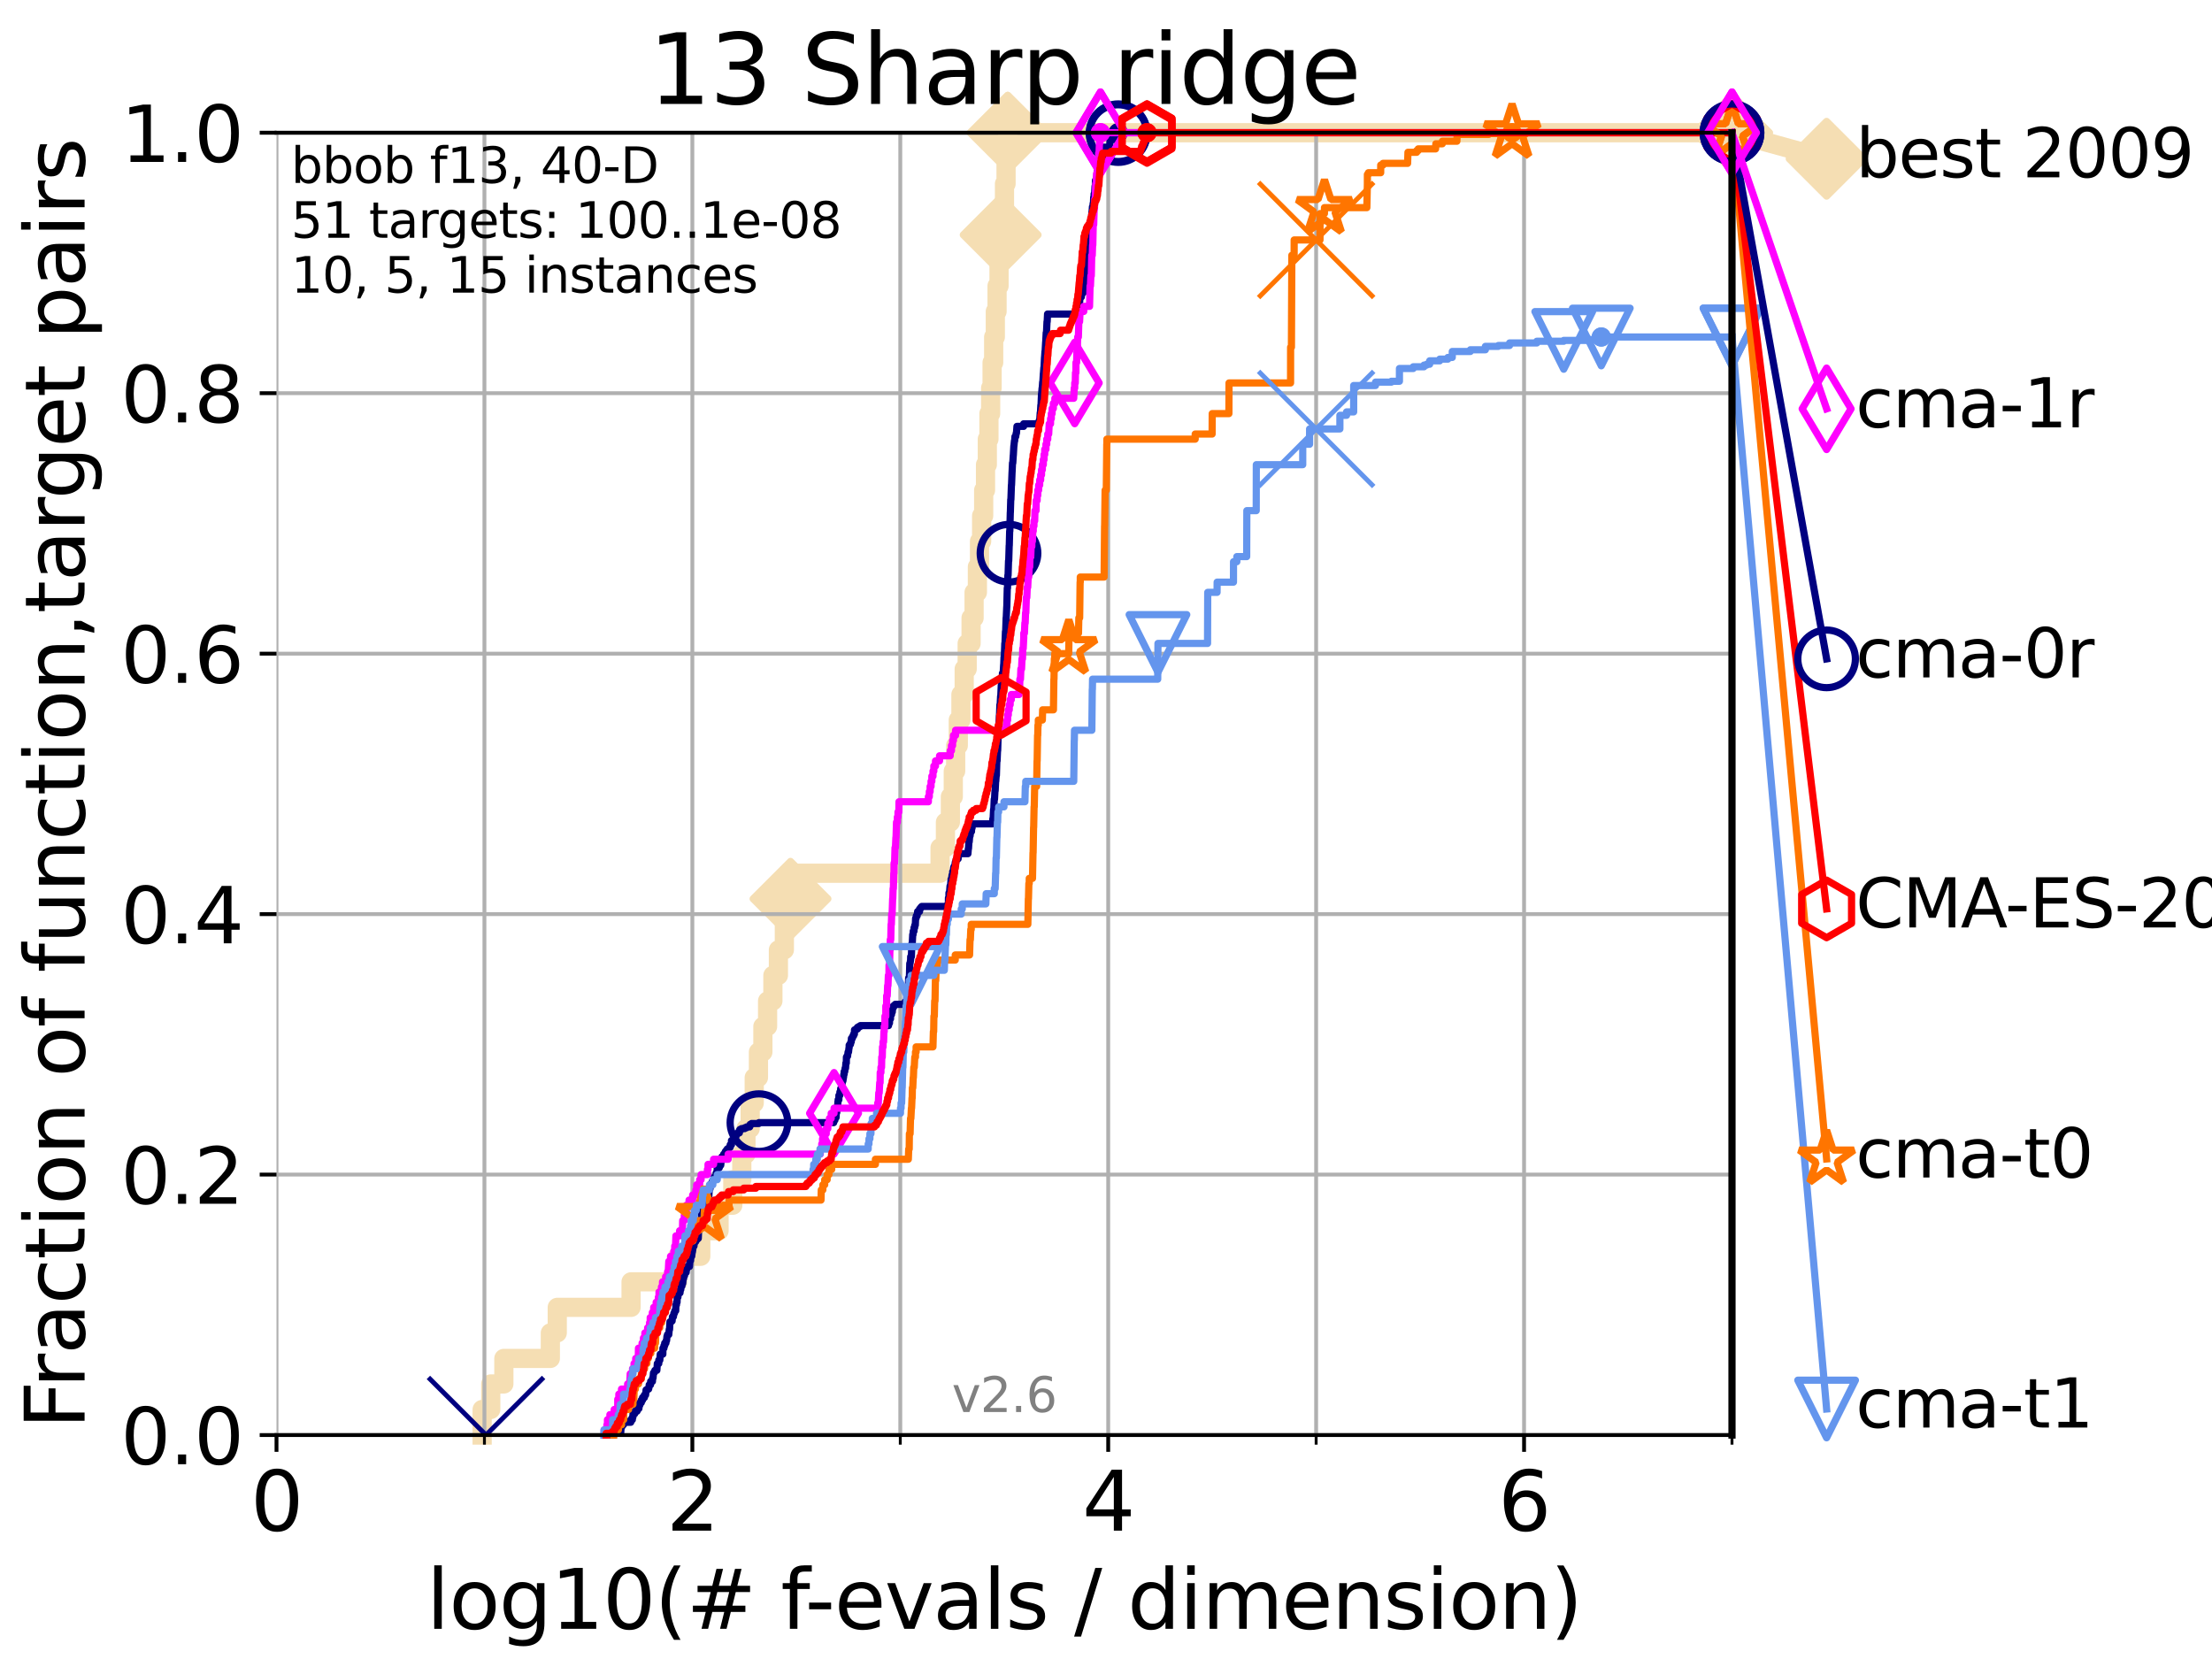 <?xml version="1.0" encoding="utf-8" standalone="no"?>
<!DOCTYPE svg PUBLIC "-//W3C//DTD SVG 1.1//EN"
  "http://www.w3.org/Graphics/SVG/1.1/DTD/svg11.dtd">
<svg xmlns:xlink="http://www.w3.org/1999/xlink" width="460.8pt" height="345.6pt" viewBox="0 0 460.8 345.6" xmlns="http://www.w3.org/2000/svg" version="1.1">
 <defs>
  <style type="text/css">*{stroke-linejoin: round; stroke-linecap: butt}</style>
 </defs>
 <g id="figure_1">
  <g id="patch_1">
   <path d="M 0 345.6 
L 460.8 345.6 
L 460.8 0 
L 0 0 
z
" style="fill: #ffffff"/>
  </g>
  <g id="axes_1">
   <g id="patch_2">
    <path d="M 57.6 298.944 
L 360.806 298.944 
L 360.806 27.648 
L 57.6 27.648 
z
" style="fill: #ffffff"/>
   </g>
   <g id="line2d_1">
    <path d="M 100.439 298.944 
L 100.439 293.624 
L 102.232 293.624 
L 102.232 288.305 
L 104.962 288.305 
L 104.962 282.985 
L 114.647 282.985 
L 114.647 277.666 
L 116.086 277.666 
L 116.086 272.346 
L 131.462 272.346 
L 131.462 267.027 
L 141.157 267.027 
L 141.157 261.707 
L 145.985 261.707 
L 145.985 256.388 
L 149.796 256.388 
L 149.796 251.068 
L 152.656 251.068 
L 152.656 245.749 
L 154.531 245.749 
L 154.531 240.429 
L 155.397 240.429 
L 155.397 235.11 
L 156.277 235.11 
L 156.277 229.79 
L 157.118 229.79 
L 157.118 224.471 
L 157.998 224.471 
L 157.998 219.151 
L 158.921 219.151 
L 158.921 213.832 
L 159.901 213.832 
L 159.901 208.512 
L 161.008 208.512 
L 161.008 203.192 
L 162.158 203.192 
L 162.158 197.873 
L 163.395 197.873 
L 163.395 192.553 
L 164.678 192.553 
L 164.678 187.234 
L 166.052 187.234 
L 166.052 181.914 
L 195.83 181.914 
L 195.83 176.595 
L 196.95 176.595 
L 196.95 171.275 
L 197.983 171.275 
L 197.983 165.956 
L 198.586 165.956 
L 198.586 160.636 
L 199.082 160.636 
L 199.082 155.317 
L 199.628 155.317 
L 199.628 149.997 
L 200.181 149.997 
L 200.181 144.678 
L 200.859 144.678 
L 200.859 139.358 
L 201.481 139.358 
L 201.481 134.039 
L 202.292 134.039 
L 202.292 128.719 
L 202.921 128.719 
L 202.921 123.4 
L 203.609 123.4 
L 203.609 118.08 
L 204.048 118.08 
L 204.048 112.76 
L 204.492 112.76 
L 204.492 107.441 
L 204.916 107.441 
L 204.916 102.121 
L 205.301 102.121 
L 205.301 96.802 
L 205.677 96.802 
L 205.677 91.482 
L 206.012 91.482 
L 206.012 86.163 
L 206.369 86.163 
L 206.369 80.843 
L 206.67 80.843 
L 206.67 75.524 
L 207 75.524 
L 207 70.204 
L 207.345 70.204 
L 207.345 64.885 
L 207.706 64.885 
L 207.706 59.565 
L 208.119 59.565 
L 208.119 54.246 
L 208.457 54.246 
L 208.457 48.926 
L 208.826 48.926 
L 208.826 43.607 
L 209.253 43.607 
L 209.253 38.287 
L 209.58 38.287 
L 209.58 32.968 
L 209.925 32.968 
L 209.925 27.648 
L 360.806 27.648 
" style="fill: none; stroke: #f5deb3; stroke-width: 4; stroke-linecap: square"/>
   </g>
   <g id="line2d_2">
    <defs>
     <path id="m2babe0e636" d="M -0 7.778 
L 7.778 0 
L 0 -7.778 
L -7.778 -0 
z
" style="stroke: #f5deb3; stroke-width: 1.5; stroke-linejoin: miter"/>
    </defs>
    <g>
     <use xlink:href="#m2babe0e636" x="164.678" y="187.234" style="fill: #f5deb3; stroke: #f5deb3; stroke-width: 1.5; stroke-linejoin: miter"/>
     <use xlink:href="#m2babe0e636" x="208.457" y="48.926" style="fill: #f5deb3; stroke: #f5deb3; stroke-width: 1.5; stroke-linejoin: miter"/>
     <use xlink:href="#m2babe0e636" x="209.925" y="27.648" style="fill: #f5deb3; stroke: #f5deb3; stroke-width: 1.5; stroke-linejoin: miter"/>
     <use xlink:href="#m2babe0e636" x="209.925" y="27.648" style="fill: #f5deb3; stroke: #f5deb3; stroke-width: 1.5; stroke-linejoin: miter"/>
     <use xlink:href="#m2babe0e636" x="360.806" y="27.648" style="fill: #f5deb3; stroke: #f5deb3; stroke-width: 1.5; stroke-linejoin: miter"/>
    </g>
   </g>
   <g id="line2d_3">
    <path style="fill: none; stroke: #f5deb3; stroke-width: 4; stroke-linecap: square"/>
    <g/>
   </g>
   <g id="line2d_4">
    <path d="M 360.806 27.648 
L 380.515 33.074 
" style="fill: none; stroke: #f5deb3; stroke-width: 4; stroke-linecap: square"/>
    <g>
     <use xlink:href="#m2babe0e636" x="360.806" y="27.648" style="fill: #f5deb3; stroke: #f5deb3; stroke-width: 1.5; stroke-linejoin: miter"/>
     <use xlink:href="#m2babe0e636" x="380.515" y="33.074" style="fill: #f5deb3; stroke: #f5deb3; stroke-width: 1.5; stroke-linejoin: miter"/>
    </g>
   </g>
   <g id="matplotlib.axis_1">
    <g id="xtick_1">
     <g id="line2d_5">
      <path d="M 57.6 298.944 
L 57.6 27.648 
" clip-path="url(#peaa1cd4ca9)" style="fill: none; stroke: #b0b0b0; stroke-width: 0.8; stroke-linecap: square"/>
     </g>
     <g id="line2d_6">
      <defs>
       <path id="m60dd9799a5" d="M 0 0 
L 0 3.5 
" style="stroke: #000000; stroke-width: 0.8"/>
      </defs>
      <g>
       <use xlink:href="#m60dd9799a5" x="57.6" y="298.944" style="stroke: #000000; stroke-width: 0.8"/>
      </g>
     </g>
     <g id="text_1">
      <!-- 0 -->
      <g transform="translate(52.192 318.861)scale(0.17 -0.17)">
       <defs>
        <path id="DejaVuSans-30" d="M 2034 4250 
Q 1547 4250 1301 3770 
Q 1056 3291 1056 2328 
Q 1056 1369 1301 889 
Q 1547 409 2034 409 
Q 2525 409 2770 889 
Q 3016 1369 3016 2328 
Q 3016 3291 2770 3770 
Q 2525 4250 2034 4250 
z
M 2034 4750 
Q 2819 4750 3233 4129 
Q 3647 3509 3647 2328 
Q 3647 1150 3233 529 
Q 2819 -91 2034 -91 
Q 1250 -91 836 529 
Q 422 1150 422 2328 
Q 422 3509 836 4129 
Q 1250 4750 2034 4750 
z
" transform="scale(0.016)"/>
       </defs>
       <use xlink:href="#DejaVuSans-30"/>
      </g>
     </g>
    </g>
    <g id="xtick_2">
     <g id="line2d_7">
      <path d="M 144.23 298.944 
L 144.23 27.648 
" clip-path="url(#peaa1cd4ca9)" style="fill: none; stroke: #b0b0b0; stroke-width: 0.8; stroke-linecap: square"/>
     </g>
     <g id="line2d_8">
      <g>
       <use xlink:href="#m60dd9799a5" x="144.23" y="298.944" style="stroke: #000000; stroke-width: 0.8"/>
      </g>
     </g>
     <g id="text_2">
      <!-- 2 -->
      <g transform="translate(138.822 318.861)scale(0.17 -0.17)">
       <defs>
        <path id="DejaVuSans-32" d="M 1228 531 
L 3431 531 
L 3431 0 
L 469 0 
L 469 531 
Q 828 903 1448 1529 
Q 2069 2156 2228 2338 
Q 2531 2678 2651 2914 
Q 2772 3150 2772 3378 
Q 2772 3750 2511 3984 
Q 2250 4219 1831 4219 
Q 1534 4219 1204 4116 
Q 875 4013 500 3803 
L 500 4441 
Q 881 4594 1212 4672 
Q 1544 4750 1819 4750 
Q 2544 4750 2975 4387 
Q 3406 4025 3406 3419 
Q 3406 3131 3298 2873 
Q 3191 2616 2906 2266 
Q 2828 2175 2409 1742 
Q 1991 1309 1228 531 
z
" transform="scale(0.016)"/>
       </defs>
       <use xlink:href="#DejaVuSans-32"/>
      </g>
     </g>
    </g>
    <g id="xtick_3">
     <g id="line2d_9">
      <path d="M 230.861 298.944 
L 230.861 27.648 
" clip-path="url(#peaa1cd4ca9)" style="fill: none; stroke: #b0b0b0; stroke-width: 0.8; stroke-linecap: square"/>
     </g>
     <g id="line2d_10">
      <g>
       <use xlink:href="#m60dd9799a5" x="230.861" y="298.944" style="stroke: #000000; stroke-width: 0.8"/>
      </g>
     </g>
     <g id="text_3">
      <!-- 4 -->
      <g transform="translate(225.453 318.861)scale(0.17 -0.17)">
       <defs>
        <path id="DejaVuSans-34" d="M 2419 4116 
L 825 1625 
L 2419 1625 
L 2419 4116 
z
M 2253 4666 
L 3047 4666 
L 3047 1625 
L 3713 1625 
L 3713 1100 
L 3047 1100 
L 3047 0 
L 2419 0 
L 2419 1100 
L 313 1100 
L 313 1709 
L 2253 4666 
z
" transform="scale(0.016)"/>
       </defs>
       <use xlink:href="#DejaVuSans-34"/>
      </g>
     </g>
    </g>
    <g id="xtick_4">
     <g id="line2d_11">
      <path d="M 317.491 298.944 
L 317.491 27.648 
" clip-path="url(#peaa1cd4ca9)" style="fill: none; stroke: #b0b0b0; stroke-width: 0.8; stroke-linecap: square"/>
     </g>
     <g id="line2d_12">
      <g>
       <use xlink:href="#m60dd9799a5" x="317.491" y="298.944" style="stroke: #000000; stroke-width: 0.8"/>
      </g>
     </g>
     <g id="text_4">
      <!-- 6 -->
      <g transform="translate(312.083 318.861)scale(0.17 -0.17)">
       <defs>
        <path id="DejaVuSans-36" d="M 2113 2584 
Q 1688 2584 1439 2293 
Q 1191 2003 1191 1497 
Q 1191 994 1439 701 
Q 1688 409 2113 409 
Q 2538 409 2786 701 
Q 3034 994 3034 1497 
Q 3034 2003 2786 2293 
Q 2538 2584 2113 2584 
z
M 3366 4563 
L 3366 3988 
Q 3128 4100 2886 4159 
Q 2644 4219 2406 4219 
Q 1781 4219 1451 3797 
Q 1122 3375 1075 2522 
Q 1259 2794 1537 2939 
Q 1816 3084 2150 3084 
Q 2853 3084 3261 2657 
Q 3669 2231 3669 1497 
Q 3669 778 3244 343 
Q 2819 -91 2113 -91 
Q 1303 -91 875 529 
Q 447 1150 447 2328 
Q 447 3434 972 4092 
Q 1497 4750 2381 4750 
Q 2619 4750 2861 4703 
Q 3103 4656 3366 4563 
z
" transform="scale(0.016)"/>
       </defs>
       <use xlink:href="#DejaVuSans-36"/>
      </g>
     </g>
    </g>
    <g id="xtick_5">
     <g id="line2d_13">
      <path d="M 100.915 298.944 
L 100.915 27.648 
" clip-path="url(#peaa1cd4ca9)" style="fill: none; stroke: #b0b0b0; stroke-width: 0.8; stroke-linecap: square"/>
     </g>
     <g id="line2d_14">
      <defs>
       <path id="m49b86c2e96" d="M 0 0 
L 0 2 
" style="stroke: #000000; stroke-width: 0.6"/>
      </defs>
      <g>
       <use xlink:href="#m49b86c2e96" x="100.915" y="298.944" style="stroke: #000000; stroke-width: 0.6"/>
      </g>
     </g>
    </g>
    <g id="xtick_6">
     <g id="line2d_15">
      <path d="M 187.546 298.944 
L 187.546 27.648 
" clip-path="url(#peaa1cd4ca9)" style="fill: none; stroke: #b0b0b0; stroke-width: 0.8; stroke-linecap: square"/>
     </g>
     <g id="line2d_16">
      <g>
       <use xlink:href="#m49b86c2e96" x="187.546" y="298.944" style="stroke: #000000; stroke-width: 0.6"/>
      </g>
     </g>
    </g>
    <g id="xtick_7">
     <g id="line2d_17">
      <path d="M 274.176 298.944 
L 274.176 27.648 
" clip-path="url(#peaa1cd4ca9)" style="fill: none; stroke: #b0b0b0; stroke-width: 0.8; stroke-linecap: square"/>
     </g>
     <g id="line2d_18">
      <g>
       <use xlink:href="#m49b86c2e96" x="274.176" y="298.944" style="stroke: #000000; stroke-width: 0.6"/>
      </g>
     </g>
    </g>
    <g id="xtick_8">
     <g id="line2d_19">
      <path d="M 360.806 298.944 
L 360.806 27.648 
" clip-path="url(#peaa1cd4ca9)" style="fill: none; stroke: #b0b0b0; stroke-width: 0.8; stroke-linecap: square"/>
     </g>
     <g id="line2d_20">
      <g>
       <use xlink:href="#m49b86c2e96" x="360.806" y="298.944" style="stroke: #000000; stroke-width: 0.6"/>
      </g>
     </g>
    </g>
    <g id="text_5">
     <!-- log10(# f-evals / dimension) -->
     <g transform="translate(88.823 339.314)scale(0.17 -0.17)">
      <defs>
       <path id="DejaVuSans-6c" d="M 603 4863 
L 1178 4863 
L 1178 0 
L 603 0 
L 603 4863 
z
" transform="scale(0.016)"/>
       <path id="DejaVuSans-6f" d="M 1959 3097 
Q 1497 3097 1228 2736 
Q 959 2375 959 1747 
Q 959 1119 1226 758 
Q 1494 397 1959 397 
Q 2419 397 2687 759 
Q 2956 1122 2956 1747 
Q 2956 2369 2687 2733 
Q 2419 3097 1959 3097 
z
M 1959 3584 
Q 2709 3584 3137 3096 
Q 3566 2609 3566 1747 
Q 3566 888 3137 398 
Q 2709 -91 1959 -91 
Q 1206 -91 779 398 
Q 353 888 353 1747 
Q 353 2609 779 3096 
Q 1206 3584 1959 3584 
z
" transform="scale(0.016)"/>
       <path id="DejaVuSans-67" d="M 2906 1791 
Q 2906 2416 2648 2759 
Q 2391 3103 1925 3103 
Q 1463 3103 1205 2759 
Q 947 2416 947 1791 
Q 947 1169 1205 825 
Q 1463 481 1925 481 
Q 2391 481 2648 825 
Q 2906 1169 2906 1791 
z
M 3481 434 
Q 3481 -459 3084 -895 
Q 2688 -1331 1869 -1331 
Q 1566 -1331 1297 -1286 
Q 1028 -1241 775 -1147 
L 775 -588 
Q 1028 -725 1275 -790 
Q 1522 -856 1778 -856 
Q 2344 -856 2625 -561 
Q 2906 -266 2906 331 
L 2906 616 
Q 2728 306 2450 153 
Q 2172 0 1784 0 
Q 1141 0 747 490 
Q 353 981 353 1791 
Q 353 2603 747 3093 
Q 1141 3584 1784 3584 
Q 2172 3584 2450 3431 
Q 2728 3278 2906 2969 
L 2906 3500 
L 3481 3500 
L 3481 434 
z
" transform="scale(0.016)"/>
       <path id="DejaVuSans-31" d="M 794 531 
L 1825 531 
L 1825 4091 
L 703 3866 
L 703 4441 
L 1819 4666 
L 2450 4666 
L 2450 531 
L 3481 531 
L 3481 0 
L 794 0 
L 794 531 
z
" transform="scale(0.016)"/>
       <path id="DejaVuSans-28" d="M 1984 4856 
Q 1566 4138 1362 3434 
Q 1159 2731 1159 2009 
Q 1159 1288 1364 580 
Q 1569 -128 1984 -844 
L 1484 -844 
Q 1016 -109 783 600 
Q 550 1309 550 2009 
Q 550 2706 781 3412 
Q 1013 4119 1484 4856 
L 1984 4856 
z
" transform="scale(0.016)"/>
       <path id="DejaVuSans-23" d="M 3272 2816 
L 2363 2816 
L 2100 1772 
L 3016 1772 
L 3272 2816 
z
M 2803 4594 
L 2478 3297 
L 3391 3297 
L 3719 4594 
L 4219 4594 
L 3897 3297 
L 4872 3297 
L 4872 2816 
L 3775 2816 
L 3519 1772 
L 4513 1772 
L 4513 1294 
L 3397 1294 
L 3072 0 
L 2572 0 
L 2894 1294 
L 1978 1294 
L 1656 0 
L 1153 0 
L 1478 1294 
L 494 1294 
L 494 1772 
L 1594 1772 
L 1856 2816 
L 850 2816 
L 850 3297 
L 1978 3297 
L 2297 4594 
L 2803 4594 
z
" transform="scale(0.016)"/>
       <path id="DejaVuSans-20" transform="scale(0.016)"/>
       <path id="DejaVuSans-66" d="M 2375 4863 
L 2375 4384 
L 1825 4384 
Q 1516 4384 1395 4259 
Q 1275 4134 1275 3809 
L 1275 3500 
L 2222 3500 
L 2222 3053 
L 1275 3053 
L 1275 0 
L 697 0 
L 697 3053 
L 147 3053 
L 147 3500 
L 697 3500 
L 697 3744 
Q 697 4328 969 4595 
Q 1241 4863 1831 4863 
L 2375 4863 
z
" transform="scale(0.016)"/>
       <path id="DejaVuSans-2d" d="M 313 2009 
L 1997 2009 
L 1997 1497 
L 313 1497 
L 313 2009 
z
" transform="scale(0.016)"/>
       <path id="DejaVuSans-65" d="M 3597 1894 
L 3597 1613 
L 953 1613 
Q 991 1019 1311 708 
Q 1631 397 2203 397 
Q 2534 397 2845 478 
Q 3156 559 3463 722 
L 3463 178 
Q 3153 47 2828 -22 
Q 2503 -91 2169 -91 
Q 1331 -91 842 396 
Q 353 884 353 1716 
Q 353 2575 817 3079 
Q 1281 3584 2069 3584 
Q 2775 3584 3186 3129 
Q 3597 2675 3597 1894 
z
M 3022 2063 
Q 3016 2534 2758 2815 
Q 2500 3097 2075 3097 
Q 1594 3097 1305 2825 
Q 1016 2553 972 2059 
L 3022 2063 
z
" transform="scale(0.016)"/>
       <path id="DejaVuSans-76" d="M 191 3500 
L 800 3500 
L 1894 563 
L 2988 3500 
L 3597 3500 
L 2284 0 
L 1503 0 
L 191 3500 
z
" transform="scale(0.016)"/>
       <path id="DejaVuSans-61" d="M 2194 1759 
Q 1497 1759 1228 1600 
Q 959 1441 959 1056 
Q 959 750 1161 570 
Q 1363 391 1709 391 
Q 2188 391 2477 730 
Q 2766 1069 2766 1631 
L 2766 1759 
L 2194 1759 
z
M 3341 1997 
L 3341 0 
L 2766 0 
L 2766 531 
Q 2569 213 2275 61 
Q 1981 -91 1556 -91 
Q 1019 -91 701 211 
Q 384 513 384 1019 
Q 384 1609 779 1909 
Q 1175 2209 1959 2209 
L 2766 2209 
L 2766 2266 
Q 2766 2663 2505 2880 
Q 2244 3097 1772 3097 
Q 1472 3097 1187 3025 
Q 903 2953 641 2809 
L 641 3341 
Q 956 3463 1253 3523 
Q 1550 3584 1831 3584 
Q 2591 3584 2966 3190 
Q 3341 2797 3341 1997 
z
" transform="scale(0.016)"/>
       <path id="DejaVuSans-73" d="M 2834 3397 
L 2834 2853 
Q 2591 2978 2328 3040 
Q 2066 3103 1784 3103 
Q 1356 3103 1142 2972 
Q 928 2841 928 2578 
Q 928 2378 1081 2264 
Q 1234 2150 1697 2047 
L 1894 2003 
Q 2506 1872 2764 1633 
Q 3022 1394 3022 966 
Q 3022 478 2636 193 
Q 2250 -91 1575 -91 
Q 1294 -91 989 -36 
Q 684 19 347 128 
L 347 722 
Q 666 556 975 473 
Q 1284 391 1588 391 
Q 1994 391 2212 530 
Q 2431 669 2431 922 
Q 2431 1156 2273 1281 
Q 2116 1406 1581 1522 
L 1381 1569 
Q 847 1681 609 1914 
Q 372 2147 372 2553 
Q 372 3047 722 3315 
Q 1072 3584 1716 3584 
Q 2034 3584 2315 3537 
Q 2597 3491 2834 3397 
z
" transform="scale(0.016)"/>
       <path id="DejaVuSans-2f" d="M 1625 4666 
L 2156 4666 
L 531 -594 
L 0 -594 
L 1625 4666 
z
" transform="scale(0.016)"/>
       <path id="DejaVuSans-64" d="M 2906 2969 
L 2906 4863 
L 3481 4863 
L 3481 0 
L 2906 0 
L 2906 525 
Q 2725 213 2448 61 
Q 2172 -91 1784 -91 
Q 1150 -91 751 415 
Q 353 922 353 1747 
Q 353 2572 751 3078 
Q 1150 3584 1784 3584 
Q 2172 3584 2448 3432 
Q 2725 3281 2906 2969 
z
M 947 1747 
Q 947 1113 1208 752 
Q 1469 391 1925 391 
Q 2381 391 2643 752 
Q 2906 1113 2906 1747 
Q 2906 2381 2643 2742 
Q 2381 3103 1925 3103 
Q 1469 3103 1208 2742 
Q 947 2381 947 1747 
z
" transform="scale(0.016)"/>
       <path id="DejaVuSans-69" d="M 603 3500 
L 1178 3500 
L 1178 0 
L 603 0 
L 603 3500 
z
M 603 4863 
L 1178 4863 
L 1178 4134 
L 603 4134 
L 603 4863 
z
" transform="scale(0.016)"/>
       <path id="DejaVuSans-6d" d="M 3328 2828 
Q 3544 3216 3844 3400 
Q 4144 3584 4550 3584 
Q 5097 3584 5394 3201 
Q 5691 2819 5691 2113 
L 5691 0 
L 5113 0 
L 5113 2094 
Q 5113 2597 4934 2840 
Q 4756 3084 4391 3084 
Q 3944 3084 3684 2787 
Q 3425 2491 3425 1978 
L 3425 0 
L 2847 0 
L 2847 2094 
Q 2847 2600 2669 2842 
Q 2491 3084 2119 3084 
Q 1678 3084 1418 2786 
Q 1159 2488 1159 1978 
L 1159 0 
L 581 0 
L 581 3500 
L 1159 3500 
L 1159 2956 
Q 1356 3278 1631 3431 
Q 1906 3584 2284 3584 
Q 2666 3584 2933 3390 
Q 3200 3197 3328 2828 
z
" transform="scale(0.016)"/>
       <path id="DejaVuSans-6e" d="M 3513 2113 
L 3513 0 
L 2938 0 
L 2938 2094 
Q 2938 2591 2744 2837 
Q 2550 3084 2163 3084 
Q 1697 3084 1428 2787 
Q 1159 2491 1159 1978 
L 1159 0 
L 581 0 
L 581 3500 
L 1159 3500 
L 1159 2956 
Q 1366 3272 1645 3428 
Q 1925 3584 2291 3584 
Q 2894 3584 3203 3211 
Q 3513 2838 3513 2113 
z
" transform="scale(0.016)"/>
       <path id="DejaVuSans-29" d="M 513 4856 
L 1013 4856 
Q 1481 4119 1714 3412 
Q 1947 2706 1947 2009 
Q 1947 1309 1714 600 
Q 1481 -109 1013 -844 
L 513 -844 
Q 928 -128 1133 580 
Q 1338 1288 1338 2009 
Q 1338 2731 1133 3434 
Q 928 4138 513 4856 
z
" transform="scale(0.016)"/>
      </defs>
      <use xlink:href="#DejaVuSans-6c"/>
      <use xlink:href="#DejaVuSans-6f" x="27.783"/>
      <use xlink:href="#DejaVuSans-67" x="88.965"/>
      <use xlink:href="#DejaVuSans-31" x="152.441"/>
      <use xlink:href="#DejaVuSans-30" x="216.064"/>
      <use xlink:href="#DejaVuSans-28" x="279.688"/>
      <use xlink:href="#DejaVuSans-23" x="318.701"/>
      <use xlink:href="#DejaVuSans-20" x="402.49"/>
      <use xlink:href="#DejaVuSans-66" x="434.277"/>
      <use xlink:href="#DejaVuSans-2d" x="463.982"/>
      <use xlink:href="#DejaVuSans-65" x="500.066"/>
      <use xlink:href="#DejaVuSans-76" x="561.59"/>
      <use xlink:href="#DejaVuSans-61" x="620.77"/>
      <use xlink:href="#DejaVuSans-6c" x="682.049"/>
      <use xlink:href="#DejaVuSans-73" x="709.832"/>
      <use xlink:href="#DejaVuSans-20" x="761.932"/>
      <use xlink:href="#DejaVuSans-2f" x="793.719"/>
      <use xlink:href="#DejaVuSans-20" x="827.41"/>
      <use xlink:href="#DejaVuSans-64" x="859.197"/>
      <use xlink:href="#DejaVuSans-69" x="922.674"/>
      <use xlink:href="#DejaVuSans-6d" x="950.457"/>
      <use xlink:href="#DejaVuSans-65" x="1047.869"/>
      <use xlink:href="#DejaVuSans-6e" x="1109.393"/>
      <use xlink:href="#DejaVuSans-73" x="1172.771"/>
      <use xlink:href="#DejaVuSans-69" x="1224.871"/>
      <use xlink:href="#DejaVuSans-6f" x="1252.654"/>
      <use xlink:href="#DejaVuSans-6e" x="1313.836"/>
      <use xlink:href="#DejaVuSans-29" x="1377.215"/>
     </g>
    </g>
   </g>
   <g id="matplotlib.axis_2">
    <g id="ytick_1">
     <g id="line2d_21">
      <path d="M 57.6 298.944 
L 360.806 298.944 
" clip-path="url(#peaa1cd4ca9)" style="fill: none; stroke: #b0b0b0; stroke-width: 0.8; stroke-linecap: square"/>
     </g>
     <g id="line2d_22">
      <defs>
       <path id="m9d83bf22ce" d="M 0 0 
L -3.5 0 
" style="stroke: #000000; stroke-width: 0.8"/>
      </defs>
      <g>
       <use xlink:href="#m9d83bf22ce" x="57.6" y="298.944" style="stroke: #000000; stroke-width: 0.8"/>
      </g>
     </g>
     <g id="text_6">
      <!-- 0.0 -->
      <g transform="translate(25.155 305.023)scale(0.16 -0.16)">
       <defs>
        <path id="DejaVuSans-2e" d="M 684 794 
L 1344 794 
L 1344 0 
L 684 0 
L 684 794 
z
" transform="scale(0.016)"/>
       </defs>
       <use xlink:href="#DejaVuSans-30"/>
       <use xlink:href="#DejaVuSans-2e" x="63.623"/>
       <use xlink:href="#DejaVuSans-30" x="95.41"/>
      </g>
     </g>
    </g>
    <g id="ytick_2">
     <g id="line2d_23">
      <path d="M 57.6 244.685 
L 360.806 244.685 
" clip-path="url(#peaa1cd4ca9)" style="fill: none; stroke: #b0b0b0; stroke-width: 0.8; stroke-linecap: square"/>
     </g>
     <g id="line2d_24">
      <g>
       <use xlink:href="#m9d83bf22ce" x="57.6" y="244.685" style="stroke: #000000; stroke-width: 0.8"/>
      </g>
     </g>
     <g id="text_7">
      <!-- 0.2 -->
      <g transform="translate(25.155 250.764)scale(0.16 -0.16)">
       <use xlink:href="#DejaVuSans-30"/>
       <use xlink:href="#DejaVuSans-2e" x="63.623"/>
       <use xlink:href="#DejaVuSans-32" x="95.41"/>
      </g>
     </g>
    </g>
    <g id="ytick_3">
     <g id="line2d_25">
      <path d="M 57.6 190.426 
L 360.806 190.426 
" clip-path="url(#peaa1cd4ca9)" style="fill: none; stroke: #b0b0b0; stroke-width: 0.8; stroke-linecap: square"/>
     </g>
     <g id="line2d_26">
      <g>
       <use xlink:href="#m9d83bf22ce" x="57.6" y="190.426" style="stroke: #000000; stroke-width: 0.8"/>
      </g>
     </g>
     <g id="text_8">
      <!-- 0.4 -->
      <g transform="translate(25.155 196.504)scale(0.16 -0.16)">
       <use xlink:href="#DejaVuSans-30"/>
       <use xlink:href="#DejaVuSans-2e" x="63.623"/>
       <use xlink:href="#DejaVuSans-34" x="95.41"/>
      </g>
     </g>
    </g>
    <g id="ytick_4">
     <g id="line2d_27">
      <path d="M 57.6 136.166 
L 360.806 136.166 
" clip-path="url(#peaa1cd4ca9)" style="fill: none; stroke: #b0b0b0; stroke-width: 0.8; stroke-linecap: square"/>
     </g>
     <g id="line2d_28">
      <g>
       <use xlink:href="#m9d83bf22ce" x="57.6" y="136.166" style="stroke: #000000; stroke-width: 0.8"/>
      </g>
     </g>
     <g id="text_9">
      <!-- 0.6 -->
      <g transform="translate(25.155 142.245)scale(0.16 -0.16)">
       <use xlink:href="#DejaVuSans-30"/>
       <use xlink:href="#DejaVuSans-2e" x="63.623"/>
       <use xlink:href="#DejaVuSans-36" x="95.41"/>
      </g>
     </g>
    </g>
    <g id="ytick_5">
     <g id="line2d_29">
      <path d="M 57.6 81.907 
L 360.806 81.907 
" clip-path="url(#peaa1cd4ca9)" style="fill: none; stroke: #b0b0b0; stroke-width: 0.8; stroke-linecap: square"/>
     </g>
     <g id="line2d_30">
      <g>
       <use xlink:href="#m9d83bf22ce" x="57.6" y="81.907" style="stroke: #000000; stroke-width: 0.8"/>
      </g>
     </g>
     <g id="text_10">
      <!-- 0.8 -->
      <g transform="translate(25.155 87.986)scale(0.16 -0.16)">
       <defs>
        <path id="DejaVuSans-38" d="M 2034 2216 
Q 1584 2216 1326 1975 
Q 1069 1734 1069 1313 
Q 1069 891 1326 650 
Q 1584 409 2034 409 
Q 2484 409 2743 651 
Q 3003 894 3003 1313 
Q 3003 1734 2745 1975 
Q 2488 2216 2034 2216 
z
M 1403 2484 
Q 997 2584 770 2862 
Q 544 3141 544 3541 
Q 544 4100 942 4425 
Q 1341 4750 2034 4750 
Q 2731 4750 3128 4425 
Q 3525 4100 3525 3541 
Q 3525 3141 3298 2862 
Q 3072 2584 2669 2484 
Q 3125 2378 3379 2068 
Q 3634 1759 3634 1313 
Q 3634 634 3220 271 
Q 2806 -91 2034 -91 
Q 1263 -91 848 271 
Q 434 634 434 1313 
Q 434 1759 690 2068 
Q 947 2378 1403 2484 
z
M 1172 3481 
Q 1172 3119 1398 2916 
Q 1625 2713 2034 2713 
Q 2441 2713 2670 2916 
Q 2900 3119 2900 3481 
Q 2900 3844 2670 4047 
Q 2441 4250 2034 4250 
Q 1625 4250 1398 4047 
Q 1172 3844 1172 3481 
z
" transform="scale(0.016)"/>
       </defs>
       <use xlink:href="#DejaVuSans-30"/>
       <use xlink:href="#DejaVuSans-2e" x="63.623"/>
       <use xlink:href="#DejaVuSans-38" x="95.41"/>
      </g>
     </g>
    </g>
    <g id="ytick_6">
     <g id="line2d_31">
      <path d="M 57.6 27.648 
L 360.806 27.648 
" clip-path="url(#peaa1cd4ca9)" style="fill: none; stroke: #b0b0b0; stroke-width: 0.8; stroke-linecap: square"/>
     </g>
     <g id="line2d_32">
      <g>
       <use xlink:href="#m9d83bf22ce" x="57.6" y="27.648" style="stroke: #000000; stroke-width: 0.8"/>
      </g>
     </g>
     <g id="text_11">
      <!-- 1.0 -->
      <g transform="translate(25.155 33.727)scale(0.16 -0.16)">
       <use xlink:href="#DejaVuSans-31"/>
       <use xlink:href="#DejaVuSans-2e" x="63.623"/>
       <use xlink:href="#DejaVuSans-30" x="95.41"/>
      </g>
     </g>
    </g>
    <g id="text_12">
     <!-- Fraction of function,target pairs -->
     <g transform="translate(17.62 297.681)rotate(-90)scale(0.17 -0.17)">
      <defs>
       <path id="DejaVuSans-46" d="M 628 4666 
L 3309 4666 
L 3309 4134 
L 1259 4134 
L 1259 2759 
L 3109 2759 
L 3109 2228 
L 1259 2228 
L 1259 0 
L 628 0 
L 628 4666 
z
" transform="scale(0.016)"/>
       <path id="DejaVuSans-72" d="M 2631 2963 
Q 2534 3019 2420 3045 
Q 2306 3072 2169 3072 
Q 1681 3072 1420 2755 
Q 1159 2438 1159 1844 
L 1159 0 
L 581 0 
L 581 3500 
L 1159 3500 
L 1159 2956 
Q 1341 3275 1631 3429 
Q 1922 3584 2338 3584 
Q 2397 3584 2469 3576 
Q 2541 3569 2628 3553 
L 2631 2963 
z
" transform="scale(0.016)"/>
       <path id="DejaVuSans-63" d="M 3122 3366 
L 3122 2828 
Q 2878 2963 2633 3030 
Q 2388 3097 2138 3097 
Q 1578 3097 1268 2742 
Q 959 2388 959 1747 
Q 959 1106 1268 751 
Q 1578 397 2138 397 
Q 2388 397 2633 464 
Q 2878 531 3122 666 
L 3122 134 
Q 2881 22 2623 -34 
Q 2366 -91 2075 -91 
Q 1284 -91 818 406 
Q 353 903 353 1747 
Q 353 2603 823 3093 
Q 1294 3584 2113 3584 
Q 2378 3584 2631 3529 
Q 2884 3475 3122 3366 
z
" transform="scale(0.016)"/>
       <path id="DejaVuSans-74" d="M 1172 4494 
L 1172 3500 
L 2356 3500 
L 2356 3053 
L 1172 3053 
L 1172 1153 
Q 1172 725 1289 603 
Q 1406 481 1766 481 
L 2356 481 
L 2356 0 
L 1766 0 
Q 1100 0 847 248 
Q 594 497 594 1153 
L 594 3053 
L 172 3053 
L 172 3500 
L 594 3500 
L 594 4494 
L 1172 4494 
z
" transform="scale(0.016)"/>
       <path id="DejaVuSans-75" d="M 544 1381 
L 544 3500 
L 1119 3500 
L 1119 1403 
Q 1119 906 1312 657 
Q 1506 409 1894 409 
Q 2359 409 2629 706 
Q 2900 1003 2900 1516 
L 2900 3500 
L 3475 3500 
L 3475 0 
L 2900 0 
L 2900 538 
Q 2691 219 2414 64 
Q 2138 -91 1772 -91 
Q 1169 -91 856 284 
Q 544 659 544 1381 
z
M 1991 3584 
L 1991 3584 
z
" transform="scale(0.016)"/>
       <path id="DejaVuSans-2c" d="M 750 794 
L 1409 794 
L 1409 256 
L 897 -744 
L 494 -744 
L 750 256 
L 750 794 
z
" transform="scale(0.016)"/>
       <path id="DejaVuSans-70" d="M 1159 525 
L 1159 -1331 
L 581 -1331 
L 581 3500 
L 1159 3500 
L 1159 2969 
Q 1341 3281 1617 3432 
Q 1894 3584 2278 3584 
Q 2916 3584 3314 3078 
Q 3713 2572 3713 1747 
Q 3713 922 3314 415 
Q 2916 -91 2278 -91 
Q 1894 -91 1617 61 
Q 1341 213 1159 525 
z
M 3116 1747 
Q 3116 2381 2855 2742 
Q 2594 3103 2138 3103 
Q 1681 3103 1420 2742 
Q 1159 2381 1159 1747 
Q 1159 1113 1420 752 
Q 1681 391 2138 391 
Q 2594 391 2855 752 
Q 3116 1113 3116 1747 
z
" transform="scale(0.016)"/>
      </defs>
      <use xlink:href="#DejaVuSans-46"/>
      <use xlink:href="#DejaVuSans-72" x="50.27"/>
      <use xlink:href="#DejaVuSans-61" x="91.383"/>
      <use xlink:href="#DejaVuSans-63" x="152.662"/>
      <use xlink:href="#DejaVuSans-74" x="207.643"/>
      <use xlink:href="#DejaVuSans-69" x="246.852"/>
      <use xlink:href="#DejaVuSans-6f" x="274.635"/>
      <use xlink:href="#DejaVuSans-6e" x="335.816"/>
      <use xlink:href="#DejaVuSans-20" x="399.195"/>
      <use xlink:href="#DejaVuSans-6f" x="430.982"/>
      <use xlink:href="#DejaVuSans-66" x="492.164"/>
      <use xlink:href="#DejaVuSans-20" x="527.369"/>
      <use xlink:href="#DejaVuSans-66" x="559.156"/>
      <use xlink:href="#DejaVuSans-75" x="594.361"/>
      <use xlink:href="#DejaVuSans-6e" x="657.74"/>
      <use xlink:href="#DejaVuSans-63" x="721.119"/>
      <use xlink:href="#DejaVuSans-74" x="776.1"/>
      <use xlink:href="#DejaVuSans-69" x="815.309"/>
      <use xlink:href="#DejaVuSans-6f" x="843.092"/>
      <use xlink:href="#DejaVuSans-6e" x="904.273"/>
      <use xlink:href="#DejaVuSans-2c" x="967.652"/>
      <use xlink:href="#DejaVuSans-74" x="999.439"/>
      <use xlink:href="#DejaVuSans-61" x="1038.648"/>
      <use xlink:href="#DejaVuSans-72" x="1099.928"/>
      <use xlink:href="#DejaVuSans-67" x="1139.291"/>
      <use xlink:href="#DejaVuSans-65" x="1202.768"/>
      <use xlink:href="#DejaVuSans-74" x="1264.291"/>
      <use xlink:href="#DejaVuSans-20" x="1303.5"/>
      <use xlink:href="#DejaVuSans-70" x="1335.287"/>
      <use xlink:href="#DejaVuSans-61" x="1398.764"/>
      <use xlink:href="#DejaVuSans-69" x="1460.043"/>
      <use xlink:href="#DejaVuSans-72" x="1487.826"/>
      <use xlink:href="#DejaVuSans-73" x="1528.939"/>
     </g>
    </g>
   </g>
   <g id="line2d_33">
    <defs>
     <path id="m1e5db726db" d="M 0 1.5 
C 0.398 1.5 0.779 1.342 1.061 1.061 
C 1.342 0.779 1.5 0.398 1.5 0 
C 1.5 -0.398 1.342 -0.779 1.061 -1.061 
C 0.779 -1.342 0.398 -1.5 0 -1.5 
C -0.398 -1.5 -0.779 -1.342 -1.061 -1.061 
C -1.342 -0.779 -1.5 -0.398 -1.5 0 
C -1.5 0.398 -1.342 0.779 -1.061 1.061 
C -0.779 1.342 -0.398 1.5 0 1.5 
z
" style="stroke: #f5deb3"/>
    </defs>
    <g>
     <use xlink:href="#m1e5db726db" x="209.925" y="27.648" style="fill: #f5deb3; stroke: #f5deb3"/>
     <use xlink:href="#m1e5db726db" x="209.925" y="27.648" style="fill: #f5deb3; stroke: #f5deb3"/>
    </g>
   </g>
   <g id="line2d_34">
    <defs>
     <path id="mf23fe8c0fb" d="M 0 1.5 
C 0.398 1.5 0.779 1.342 1.061 1.061 
C 1.342 0.779 1.5 0.398 1.5 0 
C 1.5 -0.398 1.342 -0.779 1.061 -1.061 
C 0.779 -1.342 0.398 -1.5 0 -1.5 
C -0.398 -1.5 -0.779 -1.342 -1.061 -1.061 
C -1.342 -0.779 -1.5 -0.398 -1.5 0 
C -1.5 0.398 -1.342 0.779 -1.061 1.061 
C -0.779 1.342 -0.398 1.5 0 1.5 
z
" style="stroke: #000080"/>
    </defs>
    <g>
     <use xlink:href="#mf23fe8c0fb" x="232.944" y="27.648" style="fill: #000080; stroke: #000080"/>
     <use xlink:href="#mf23fe8c0fb" x="232.944" y="27.648" style="fill: #000080; stroke: #000080"/>
    </g>
   </g>
   <g id="line2d_35">
    <path d="M 127.754 298.944 
L 127.754 298.412 
L 129.313 298.412 
L 129.376 297.348 
L 129.5 297.348 
L 129.5 296.816 
L 129.877 296.816 
L 129.877 296.284 
L 131.397 296.284 
L 131.397 295.752 
L 131.729 295.752 
L 131.729 295.22 
L 131.847 295.22 
L 131.866 294.511 
L 132.225 294.511 
L 132.225 293.979 
L 132.717 293.979 
L 132.717 293.447 
L 133.086 293.447 
L 133.18 292.738 
L 133.281 292.738 
L 133.281 292.206 
L 133.59 292.206 
L 133.59 291.674 
L 133.853 291.674 
L 133.853 291.142 
L 134.233 291.142 
L 134.233 290.61 
L 134.487 290.61 
L 134.59 289.546 
L 134.847 289.546 
L 134.847 289.369 
L 135.124 289.369 
L 135.223 288.837 
L 135.238 288.837 
L 135.238 288.482 
L 135.516 288.482 
L 135.539 287.773 
L 135.916 287.773 
L 135.952 287.064 
L 136.04 287.064 
L 136.127 286 
L 136.264 286 
L 136.343 285.645 
L 136.428 285.645 
L 136.428 285.468 
L 136.837 285.468 
L 136.934 284.049 
L 137.236 284.049 
L 137.236 283.34 
L 137.453 283.34 
L 137.541 282.099 
L 138.083 282.099 
L 138.096 280.858 
L 138.31 280.858 
L 138.31 280.326 
L 138.471 280.326 
L 138.471 279.794 
L 138.712 279.794 
L 138.787 279.262 
L 138.862 279.262 
L 138.944 278.375 
L 138.981 278.375 
L 139.049 278.021 
L 139.32 278.021 
L 139.411 276.957 
L 139.478 276.957 
L 139.562 275.361 
L 139.826 275.361 
L 139.826 275.183 
L 140.015 275.183 
L 140.08 274.297 
L 140.284 274.297 
L 140.376 273.588 
L 140.491 273.588 
L 140.566 273.056 
L 140.765 273.056 
L 140.804 271.814 
L 140.923 271.814 
L 140.923 271.282 
L 141.045 271.282 
L 141.068 270.219 
L 141.228 270.219 
L 141.25 269.509 
L 141.415 269.509 
L 141.415 269.332 
L 141.654 269.332 
L 141.735 268.623 
L 141.826 268.623 
L 141.868 267.913 
L 142.059 267.913 
L 142.059 267.381 
L 142.222 267.381 
L 142.327 266.318 
L 142.41 266.318 
L 142.41 265.786 
L 142.59 265.786 
L 142.677 265.076 
L 142.936 265.076 
L 143.006 264.367 
L 143.076 264.367 
L 143.186 263.835 
L 143.628 263.835 
L 143.73 262.594 
L 143.855 262.594 
L 143.908 261.707 
L 144.094 261.707 
L 144.202 260.821 
L 144.24 260.821 
L 144.343 260.111 
L 144.352 260.111 
L 144.352 259.579 
L 144.571 259.579 
L 144.649 258.693 
L 144.9 258.693 
L 144.946 258.338 
L 145.108 258.338 
L 145.108 258.161 
L 145.273 258.161 
L 145.273 257.984 
L 145.464 257.984 
L 145.556 255.856 
L 145.6 255.856 
L 145.6 255.678 
L 145.713 255.678 
L 145.761 255.324 
L 145.929 255.324 
L 146.028 254.083 
L 146.1 254.083 
L 146.164 253.019 
L 146.215 253.019 
L 146.249 252.132 
L 146.703 252.132 
L 146.782 251.068 
L 146.851 251.068 
L 146.851 250.891 
L 147.176 250.891 
L 147.26 249.472 
L 147.447 249.472 
L 147.447 249.118 
L 147.664 249.118 
L 147.758 247.699 
L 147.894 247.699 
L 147.998 246.99 
L 148.063 246.99 
L 148.063 246.635 
L 148.285 246.635 
L 148.383 246.103 
L 148.477 246.103 
L 148.477 245.926 
L 148.69 245.926 
L 148.786 245.217 
L 149.177 245.217 
L 149.195 244.33 
L 149.36 244.33 
L 149.407 243.266 
L 149.841 243.266 
L 149.931 242.734 
L 150.142 242.734 
L 150.231 241.848 
L 150.265 241.848 
L 150.3 241.493 
L 150.398 241.493 
L 150.398 240.961 
L 150.764 240.961 
L 150.764 240.429 
L 151.096 240.429 
L 151.096 239.897 
L 151.227 239.897 
L 151.227 239.72 
L 151.491 239.72 
L 151.491 239.365 
L 151.729 239.365 
L 151.729 239.188 
L 151.911 239.188 
L 151.911 239.011 
L 152.113 239.011 
L 152.113 238.479 
L 152.38 238.479 
L 152.38 237.592 
L 152.838 237.592 
L 152.838 237.415 
L 152.972 237.415 
L 152.972 237.06 
L 153.142 237.06 
L 153.157 236.706 
L 153.332 236.706 
L 153.332 236.174 
L 153.696 236.174 
L 153.696 235.996 
L 154.026 235.996 
L 154.026 235.464 
L 154.137 235.464 
L 154.137 235.287 
L 154.476 235.287 
L 154.476 235.11 
L 155.13 235.11 
L 155.13 234.932 
L 155.532 234.932 
L 155.532 234.755 
L 156.173 234.755 
L 156.272 234.223 
L 156.575 234.223 
L 156.575 234.046 
L 158.1 234.046 
L 158.1 233.868 
L 173.672 233.868 
L 173.672 233.336 
L 173.927 233.336 
L 173.927 232.805 
L 174.164 232.805 
L 174.22 231.741 
L 174.317 231.741 
L 174.371 231.031 
L 174.456 231.031 
L 174.562 229.435 
L 174.605 229.435 
L 174.605 229.081 
L 174.753 229.081 
L 174.759 228.194 
L 174.94 228.194 
L 174.965 227.485 
L 175.093 227.485 
L 175.133 226.776 
L 175.334 226.776 
L 175.426 225.534 
L 175.461 225.534 
L 175.499 225.18 
L 175.593 225.18 
L 175.697 224.471 
L 175.714 224.471 
L 175.787 223.761 
L 175.856 223.761 
L 175.856 223.229 
L 175.972 223.229 
L 176.053 222.52 
L 176.141 222.52 
L 176.209 221.456 
L 176.302 221.456 
L 176.325 220.215 
L 176.42 220.215 
L 176.42 220.038 
L 176.558 220.038 
L 176.669 219.151 
L 176.762 219.151 
L 176.862 218.264 
L 176.894 218.264 
L 176.894 217.733 
L 177.008 217.733 
L 177.008 217.555 
L 177.17 217.555 
L 177.259 217.023 
L 177.338 217.023 
L 177.361 216.314 
L 177.557 216.314 
L 177.587 215.959 
L 177.687 215.959 
L 177.687 215.782 
L 177.823 215.782 
L 177.823 215.427 
L 177.987 215.427 
L 178.007 214.541 
L 178.311 214.541 
L 178.311 214.363 
L 178.621 214.363 
L 178.621 214.009 
L 178.926 214.009 
L 178.926 213.832 
L 179.227 213.832 
L 179.227 213.654 
L 185.1 213.654 
L 185.1 213.122 
L 185.298 213.122 
L 185.317 212.236 
L 185.512 212.236 
L 185.513 211.349 
L 185.724 211.349 
L 185.725 210.817 
L 185.882 210.817 
L 185.934 209.931 
L 186.09 209.931 
L 186.09 209.576 
L 186.296 209.576 
L 186.296 209.399 
L 186.499 209.399 
L 186.499 209.221 
L 188.555 209.221 
L 188.555 208.689 
L 188.736 208.689 
L 188.736 208.512 
L 188.867 208.512 
L 188.914 207.271 
L 189.045 207.271 
L 189.092 205.852 
L 189.234 205.852 
L 189.283 203.724 
L 189.441 203.724 
L 189.521 200.71 
L 189.581 200.71 
L 189.688 200.001 
L 189.693 200.001 
L 189.71 199.291 
L 189.858 199.291 
L 189.949 196.632 
L 190.036 196.632 
L 190.136 194.681 
L 190.209 194.681 
L 190.243 193.972 
L 190.402 193.972 
L 190.408 193.263 
L 190.538 193.263 
L 190.566 192.731 
L 190.674 192.731 
L 190.736 191.312 
L 190.835 191.312 
L 190.889 190.78 
L 191.057 190.78 
L 191.154 189.894 
L 191.556 189.894 
L 191.556 189.362 
L 191.71 189.362 
L 191.71 189.184 
L 191.834 189.184 
L 191.834 189.007 
L 192.015 189.007 
L 192.015 188.83 
L 197.453 188.83 
L 197.453 188.298 
L 197.566 188.298 
L 197.575 187.057 
L 197.678 187.057 
L 197.687 185.993 
L 197.799 185.993 
L 197.909 184.574 
L 198.015 184.574 
L 198.124 183.156 
L 198.223 183.156 
L 198.331 182.269 
L 198.439 182.269 
L 198.463 181.56 
L 198.57 181.56 
L 198.676 180.673 
L 198.746 180.673 
L 198.746 180.496 
L 198.904 180.496 
L 199.008 179.609 
L 199.112 179.609 
L 199.198 179.077 
L 199.318 179.077 
L 199.318 178.9 
L 199.597 178.9 
L 199.698 178.013 
L 199.798 178.013 
L 199.798 177.836 
L 201.635 177.836 
L 201.725 176.772 
L 201.753 176.772 
L 201.843 175.354 
L 201.905 175.354 
L 202.004 174.112 
L 202.092 174.112 
L 202.18 173.226 
L 202.379 173.226 
L 202.406 172.517 
L 202.493 172.517 
L 202.579 171.807 
L 202.638 171.807 
L 202.638 171.63 
L 206.752 171.63 
L 206.824 170.566 
L 206.883 170.566 
L 206.981 168.616 
L 207.029 168.616 
L 207.117 166.488 
L 207.175 166.488 
L 207.273 164.715 
L 207.31 164.715 
L 207.407 162.764 
L 207.435 162.764 
L 207.529 161.523 
L 207.567 161.523 
L 207.66 158.508 
L 207.713 158.508 
L 207.8 156.381 
L 207.83 156.381 
L 207.923 153.544 
L 207.969 153.544 
L 208.052 151.416 
L 208.095 151.416 
L 208.19 149.111 
L 208.209 149.111 
L 208.296 146.805 
L 208.35 146.805 
L 208.444 145.032 
L 208.48 145.032 
L 208.583 142.727 
L 208.662 142.727 
L 208.713 141.663 
L 208.775 141.663 
L 208.828 140.245 
L 208.977 140.245 
L 209.079 138.472 
L 209.099 138.472 
L 209.16 136.876 
L 209.218 136.876 
L 209.32 134.039 
L 209.358 134.039 
L 209.456 131.556 
L 209.499 131.556 
L 209.596 128.719 
L 209.619 128.719 
L 209.725 126.414 
L 209.737 126.414 
L 209.832 122.513 
L 209.88 122.513 
L 209.959 119.853 
L 210.001 119.853 
L 210.096 116.839 
L 210.135 116.839 
L 210.232 113.647 
L 210.25 113.647 
L 210.331 110.633 
L 210.364 110.633 
L 210.463 106.732 
L 210.477 106.732 
L 210.557 104.072 
L 210.59 104.072 
L 210.697 101.058 
L 210.722 101.058 
L 210.828 98.398 
L 210.833 98.398 
L 210.924 96.447 
L 210.98 96.447 
L 211.084 94.851 
L 211.094 94.851 
L 211.203 92.901 
L 211.219 92.901 
L 211.328 91.837 
L 211.376 91.837 
L 211.435 90.95 
L 211.59 90.95 
L 211.692 90.241 
L 211.745 90.241 
L 211.85 88.823 
L 213.238 88.823 
L 213.238 88.291 
L 216.448 88.291 
L 216.49 87.581 
L 216.588 87.581 
L 216.698 85.986 
L 216.738 85.986 
L 216.832 84.39 
L 216.866 84.39 
L 216.962 82.085 
L 216.987 82.085 
L 217.089 80.843 
L 217.117 80.843 
L 217.205 79.602 
L 217.245 79.602 
L 217.349 77.829 
L 217.363 77.829 
L 217.454 76.588 
L 217.49 76.588 
L 217.592 74.46 
L 217.604 74.46 
L 217.687 73.219 
L 217.719 73.219 
L 217.829 71.268 
L 217.84 71.268 
L 217.943 69.318 
L 218.002 69.318 
L 218.109 67.013 
L 218.147 67.013 
L 218.225 65.417 
L 224.427 65.417 
L 224.508 63.998 
L 224.596 63.998 
L 224.649 63.112 
L 224.89 63.112 
L 224.995 61.87 
L 225.262 61.87 
L 225.34 60.984 
L 225.673 60.984 
L 225.749 60.097 
L 225.799 60.097 
L 225.903 58.324 
L 225.918 58.324 
L 225.993 55.842 
L 226.062 55.842 
L 226.16 54.068 
L 226.213 54.068 
L 226.311 51.941 
L 226.386 51.941 
L 226.411 51.231 
L 226.527 51.231 
L 226.638 48.571 
L 226.647 48.571 
L 226.734 47.862 
L 227.246 47.862 
L 227.351 45.557 
L 227.375 45.557 
L 227.475 44.139 
L 227.498 44.139 
L 227.575 43.075 
L 227.661 43.075 
L 227.729 42.365 
L 227.788 42.365 
L 227.833 41.124 
L 227.904 41.124 
L 227.927 40.415 
L 228.026 40.415 
L 228.115 38.819 
L 228.18 38.819 
L 228.203 37.578 
L 228.443 37.578 
L 228.543 36.159 
L 228.564 36.159 
L 228.642 34.918 
L 228.7 34.918 
L 228.806 33.145 
L 228.828 33.145 
L 228.932 32.436 
L 228.953 32.436 
L 228.953 32.081 
L 229.393 32.081 
L 229.434 31.372 
L 229.521 31.372 
L 229.562 30.662 
L 231.176 30.662 
L 231.251 29.067 
L 232.876 29.067 
L 232.944 27.648 
L 360.806 27.648 
L 360.806 27.648 
" style="fill: none; stroke: #000080; stroke-width: 1.5; stroke-linecap: square"/>
   </g>
   <g id="line2d_36">
    <defs>
     <path id="m0636208801" d="M 0 6 
C 1.591 6 3.117 5.368 4.243 4.243 
C 5.368 3.117 6 1.591 6 0 
C 6 -1.591 5.368 -3.117 4.243 -4.243 
C 3.117 -5.368 1.591 -6 0 -6 
C -1.591 -6 -3.117 -5.368 -4.243 -4.243 
C -5.368 -3.117 -6 -1.591 -6 0 
C -6 1.591 -5.368 3.117 -4.243 4.243 
C -3.117 5.368 -1.591 6 0 6 
z
" style="stroke: #000080; stroke-width: 1.5"/>
    </defs>
    <g>
     <use xlink:href="#m0636208801" x="158.1" y="233.868" style="fill-opacity: 0; stroke: #000080; stroke-width: 1.5"/>
     <use xlink:href="#m0636208801" x="210.193" y="115.243" style="fill-opacity: 0; stroke: #000080; stroke-width: 1.5"/>
     <use xlink:href="#m0636208801" x="232.944" y="27.825" style="fill-opacity: 0; stroke: #000080; stroke-width: 1.5"/>
     <use xlink:href="#m0636208801" x="232.944" y="27.648" style="fill-opacity: 0; stroke: #000080; stroke-width: 1.5"/>
     <use xlink:href="#m0636208801" x="360.806" y="27.648" style="fill-opacity: 0; stroke: #000080; stroke-width: 1.5"/>
    </g>
   </g>
   <g id="line2d_37">
    <path style="fill: none; stroke: #000080; stroke-width: 1.5; stroke-linecap: square"/>
    <g/>
   </g>
   <g id="line2d_38">
    <path d="M 101.242 298.944 
" clip-path="url(#peaa1cd4ca9)" style="fill: none; stroke: #000080; stroke-width: 1.5; stroke-linecap: square"/>
    <defs>
     <path id="m0f9b40e081" d="M -12 12 
L 12 -12 
M -12 -12 
L 12 12 
" style="stroke: #000080"/>
    </defs>
    <g clip-path="url(#peaa1cd4ca9)">
     <use xlink:href="#m0f9b40e081" x="101.242" y="298.944" style="fill: #000080; stroke: #000080"/>
    </g>
   </g>
   <g id="line2d_39">
    <defs>
     <path id="m01aa1aeacc" d="M 0 1.5 
C 0.398 1.5 0.779 1.342 1.061 1.061 
C 1.342 0.779 1.5 0.398 1.5 0 
C 1.5 -0.398 1.342 -0.779 1.061 -1.061 
C 0.779 -1.342 0.398 -1.5 0 -1.5 
C -0.398 -1.5 -0.779 -1.342 -1.061 -1.061 
C -1.342 -0.779 -1.5 -0.398 -1.5 0 
C -1.5 0.398 -1.342 0.779 -1.061 1.061 
C -0.779 1.342 -0.398 1.5 0 1.5 
z
" style="stroke: #ff00ff"/>
    </defs>
    <g>
     <use xlink:href="#m01aa1aeacc" x="229.248" y="27.648" style="fill: #ff00ff; stroke: #ff00ff"/>
     <use xlink:href="#m01aa1aeacc" x="229.248" y="27.648" style="fill: #ff00ff; stroke: #ff00ff"/>
    </g>
   </g>
   <g id="line2d_40">
    <path d="M 125.867 298.944 
L 125.867 297.88 
L 126.421 297.88 
L 126.421 296.816 
L 126.541 296.816 
L 126.541 295.752 
L 127.052 295.752 
L 127.052 294.688 
L 127.945 294.688 
L 127.945 293.624 
L 128.679 293.624 
L 128.69 291.497 
L 128.914 291.497 
L 128.914 290.433 
L 129.469 290.433 
L 129.469 289.369 
L 130.744 289.369 
L 130.744 288.305 
L 131.191 288.305 
L 131.285 286.177 
L 131.766 286.177 
L 131.766 285.113 
L 132.082 285.113 
L 132.082 284.049 
L 132.429 284.049 
L 132.429 282.985 
L 132.967 282.985 
L 133.001 280.858 
L 133.755 280.858 
L 133.755 279.794 
L 134.04 279.794 
L 134.04 278.73 
L 134.337 278.73 
L 134.337 277.666 
L 134.916 277.666 
L 134.916 276.602 
L 135.314 276.602 
L 135.314 275.538 
L 135.449 275.538 
L 135.449 274.474 
L 135.894 274.474 
L 135.894 273.41 
L 136.177 273.41 
L 136.177 272.346 
L 136.69 272.346 
L 136.69 271.282 
L 137.148 271.282 
L 137.148 270.219 
L 137.284 270.219 
L 137.284 269.155 
L 137.788 269.155 
L 137.788 268.091 
L 138.011 268.091 
L 138.011 267.027 
L 138.655 267.027 
L 138.655 265.963 
L 139.074 265.963 
L 139.074 264.899 
L 139.21 264.899 
L 139.32 262.771 
L 139.689 262.771 
L 139.689 261.707 
L 140.365 261.707 
L 140.365 260.643 
L 140.554 260.643 
L 140.554 259.579 
L 140.725 259.579 
L 140.804 257.452 
L 141.573 257.452 
L 141.573 256.388 
L 142.165 256.388 
L 142.212 254.26 
L 142.549 254.26 
L 142.549 253.196 
L 142.865 253.196 
L 142.865 252.132 
L 142.986 252.132 
L 142.986 251.068 
L 143.541 251.068 
L 143.541 250.004 
L 144.291 250.004 
L 144.291 248.94 
L 144.964 248.94 
L 144.964 247.877 
L 145.13 247.877 
L 145.13 246.813 
L 145.752 246.813 
L 145.752 245.749 
L 146.049 245.749 
L 146.049 244.685 
L 147.364 244.685 
L 147.364 243.621 
L 147.495 243.621 
L 147.495 242.557 
L 148.652 242.557 
L 148.652 241.493 
L 151.685 241.493 
L 151.685 240.429 
L 170.876 240.429 
L 170.876 239.365 
L 171.186 239.365 
L 171.186 238.301 
L 171.348 238.301 
L 171.348 237.237 
L 171.834 237.237 
L 171.834 236.174 
L 172.124 236.174 
L 172.124 235.11 
L 172.45 235.11 
L 172.45 234.046 
L 172.786 234.046 
L 172.786 232.982 
L 173.153 232.982 
L 173.153 231.918 
L 173.748 231.918 
L 173.748 230.854 
L 182.838 230.854 
L 182.838 229.79 
L 182.969 229.79 
L 183.064 227.662 
L 183.151 227.662 
L 183.261 225.534 
L 183.341 225.534 
L 183.366 223.407 
L 183.516 223.407 
L 183.516 222.343 
L 183.644 222.343 
L 183.684 220.215 
L 183.793 220.215 
L 183.841 218.087 
L 183.957 218.087 
L 183.957 217.023 
L 184.068 217.023 
L 184.137 214.895 
L 184.2 214.895 
L 184.2 213.832 
L 184.339 213.832 
L 184.345 211.704 
L 184.528 211.704 
L 184.529 209.576 
L 184.694 209.576 
L 184.701 207.448 
L 184.827 207.448 
L 184.91 205.32 
L 184.977 205.32 
L 185.063 203.192 
L 185.185 203.192 
L 185.197 201.065 
L 185.305 201.065 
L 185.386 197.873 
L 185.445 197.873 
L 185.458 195.745 
L 185.563 195.745 
L 185.635 192.553 
L 185.686 192.553 
L 185.753 190.426 
L 185.846 190.426 
L 185.954 187.234 
L 185.983 187.234 
L 186.051 185.106 
L 186.106 185.106 
L 186.19 181.914 
L 186.238 181.914 
L 186.249 179.787 
L 186.357 179.787 
L 186.448 176.595 
L 186.535 176.595 
L 186.632 174.467 
L 186.66 174.467 
L 186.76 171.275 
L 186.935 171.275 
L 186.935 170.211 
L 187.069 170.211 
L 187.069 169.147 
L 187.25 169.147 
L 187.278 167.02 
L 193.397 167.02 
L 193.397 165.956 
L 193.596 165.956 
L 193.596 164.892 
L 193.761 164.892 
L 193.761 163.828 
L 193.954 163.828 
L 193.954 162.764 
L 194.119 162.764 
L 194.119 161.7 
L 194.359 161.7 
L 194.359 160.636 
L 194.535 160.636 
L 194.535 159.572 
L 194.881 159.572 
L 194.881 158.508 
L 195.723 158.508 
L 195.723 157.445 
L 197.943 157.445 
L 197.943 156.381 
L 198.205 156.381 
L 198.205 155.317 
L 198.438 155.317 
L 198.438 154.253 
L 198.619 154.253 
L 198.619 153.189 
L 199.063 153.189 
L 199.063 152.125 
L 209.635 152.125 
L 209.635 151.061 
L 209.772 151.061 
L 209.772 149.997 
L 209.913 149.997 
L 209.913 148.933 
L 210.053 148.933 
L 210.053 147.869 
L 210.248 147.869 
L 210.248 146.805 
L 210.437 146.805 
L 210.437 145.742 
L 210.677 145.742 
L 210.677 144.678 
L 212.286 144.678 
L 212.286 143.614 
L 212.401 143.614 
L 212.456 141.486 
L 212.583 141.486 
L 212.667 139.358 
L 212.807 139.358 
L 212.905 137.23 
L 213.003 137.23 
L 213.058 135.102 
L 213.153 135.102 
L 213.258 132.975 
L 213.266 132.975 
L 213.266 131.911 
L 213.406 131.911 
L 213.499 129.783 
L 213.565 129.783 
L 213.641 127.655 
L 213.702 127.655 
L 213.806 124.463 
L 213.908 124.463 
L 213.998 122.336 
L 214.093 122.336 
L 214.195 120.208 
L 214.3 120.208 
L 214.394 118.08 
L 214.506 118.08 
L 214.563 115.952 
L 214.724 115.952 
L 214.806 113.824 
L 214.949 113.824 
L 214.949 112.76 
L 215.062 112.76 
L 215.159 110.633 
L 215.246 110.633 
L 215.246 109.569 
L 215.395 109.569 
L 215.395 108.505 
L 215.546 108.505 
L 215.6 106.377 
L 215.829 106.377 
L 215.861 104.249 
L 216.058 104.249 
L 216.058 103.185 
L 216.193 103.185 
L 216.193 102.121 
L 216.366 102.121 
L 216.366 101.058 
L 216.583 101.058 
L 216.583 99.994 
L 216.787 99.994 
L 216.787 98.93 
L 216.967 98.93 
L 216.967 97.866 
L 217.136 97.866 
L 217.136 96.802 
L 217.342 96.802 
L 217.342 95.738 
L 217.499 95.738 
L 217.499 94.674 
L 217.639 94.674 
L 217.639 93.61 
L 217.888 93.61 
L 217.888 92.546 
L 218.057 92.546 
L 218.057 91.482 
L 218.267 91.482 
L 218.267 90.418 
L 218.464 90.418 
L 218.57 88.291 
L 218.845 88.291 
L 218.845 87.227 
L 219.007 87.227 
L 219.007 86.163 
L 219.175 86.163 
L 219.175 85.099 
L 219.431 85.099 
L 219.431 84.035 
L 219.744 84.035 
L 219.744 82.971 
L 223.674 82.971 
L 223.783 80.843 
L 223.883 80.843 
L 223.883 79.779 
L 224 79.779 
L 224.039 77.652 
L 224.135 77.652 
L 224.145 75.524 
L 224.281 75.524 
L 224.332 73.396 
L 224.408 73.396 
L 224.498 70.204 
L 224.646 70.204 
L 224.742 67.013 
L 224.897 67.013 
L 225.003 64.885 
L 225.769 64.885 
L 225.769 63.821 
L 226.972 63.821 
L 227.079 59.565 
L 227.162 59.565 
L 227.248 57.437 
L 227.339 57.437 
L 227.427 53.182 
L 227.535 53.182 
L 227.606 51.054 
L 227.652 51.054 
L 227.743 46.798 
L 227.838 46.798 
L 227.932 43.607 
L 227.993 43.607 
L 228.062 41.479 
L 228.16 41.479 
L 228.261 38.287 
L 228.358 38.287 
L 228.442 36.159 
L 228.58 36.159 
L 228.667 34.031 
L 228.783 34.031 
L 228.878 31.904 
L 228.957 31.904 
L 229.033 29.776 
L 229.128 29.776 
L 229.128 28.712 
L 229.248 28.712 
L 229.248 27.648 
L 360.806 27.648 
L 360.806 27.648 
" style="fill: none; stroke: #ff00ff; stroke-width: 1.5; stroke-linecap: square"/>
   </g>
   <g id="line2d_41">
    <defs>
     <path id="m65c9fa49b5" d="M -0 8.485 
L 5.091 0 
L 0 -8.485 
L -5.091 -0 
z
" style="stroke: #ff00ff; stroke-width: 1.5; stroke-linejoin: miter"/>
    </defs>
    <g>
     <use xlink:href="#m65c9fa49b5" x="173.748" y="231.918" style="fill-opacity: 0; stroke: #ff00ff; stroke-width: 1.5; stroke-linejoin: miter"/>
     <use xlink:href="#m65c9fa49b5" x="223.883" y="79.779" style="fill-opacity: 0; stroke: #ff00ff; stroke-width: 1.5; stroke-linejoin: miter"/>
     <use xlink:href="#m65c9fa49b5" x="229.248" y="27.648" style="fill-opacity: 0; stroke: #ff00ff; stroke-width: 1.5; stroke-linejoin: miter"/>
     <use xlink:href="#m65c9fa49b5" x="229.248" y="27.648" style="fill-opacity: 0; stroke: #ff00ff; stroke-width: 1.5; stroke-linejoin: miter"/>
     <use xlink:href="#m65c9fa49b5" x="360.806" y="27.648" style="fill-opacity: 0; stroke: #ff00ff; stroke-width: 1.5; stroke-linejoin: miter"/>
    </g>
   </g>
   <g id="line2d_42">
    <path style="fill: none; stroke: #ff00ff; stroke-width: 1.5; stroke-linecap: square"/>
    <g/>
   </g>
   <g id="line2d_43">
    <defs>
     <path id="m126cb6136d" d="M 0 1.5 
C 0.398 1.5 0.779 1.342 1.061 1.061 
C 1.342 0.779 1.5 0.398 1.5 0 
C 1.5 -0.398 1.342 -0.779 1.061 -1.061 
C 0.779 -1.342 0.398 -1.5 0 -1.5 
C -0.398 -1.5 -0.779 -1.342 -1.061 -1.061 
C -1.342 -0.779 -1.5 -0.398 -1.5 0 
C -1.5 0.398 -1.342 0.779 -1.061 1.061 
C -0.779 1.342 -0.398 1.5 0 1.5 
z
" style="stroke: #ff7500"/>
    </defs>
    <g>
     <use xlink:href="#m126cb6136d" x="314.987" y="27.648" style="fill: #ff7500; stroke: #ff7500"/>
     <use xlink:href="#m126cb6136d" x="314.987" y="27.648" style="fill: #ff7500; stroke: #ff7500"/>
    </g>
   </g>
   <g id="line2d_44">
    <path d="M 127.822 298.944 
L 127.822 297.88 
L 128.819 297.88 
L 128.819 296.816 
L 129.479 296.816 
L 129.479 295.752 
L 129.927 295.752 
L 129.947 293.624 
L 130.955 293.624 
L 130.955 292.561 
L 131.857 292.561 
L 131.857 291.497 
L 132.037 291.497 
L 132.127 289.369 
L 132.367 289.369 
L 132.367 288.305 
L 133.01 288.305 
L 133.01 287.241 
L 133.607 287.241 
L 133.607 286.177 
L 133.845 286.177 
L 133.845 285.113 
L 134.281 285.113 
L 134.281 284.049 
L 134.762 284.049 
L 134.762 282.985 
L 135.055 282.985 
L 135.055 281.922 
L 135.584 281.922 
L 135.584 280.858 
L 136.364 280.858 
L 136.364 279.794 
L 136.549 279.794 
L 136.634 277.666 
L 136.662 277.666 
L 136.662 276.602 
L 137.44 276.602 
L 137.44 275.538 
L 137.834 275.538 
L 137.834 274.474 
L 138.064 274.474 
L 138.174 272.346 
L 138.712 272.346 
L 138.712 271.282 
L 139.08 271.282 
L 139.08 270.219 
L 139.387 270.219 
L 139.387 269.155 
L 139.802 269.155 
L 139.802 268.091 
L 140.027 268.091 
L 140.027 267.027 
L 140.371 267.027 
L 140.371 265.963 
L 140.951 265.963 
L 140.951 264.899 
L 141.508 264.899 
L 141.589 262.771 
L 141.654 262.771 
L 141.654 261.707 
L 142.804 261.707 
L 142.815 259.579 
L 143.34 259.579 
L 143.34 258.516 
L 144.362 258.516 
L 144.413 256.388 
L 144.791 256.388 
L 144.818 254.26 
L 146.654 254.26 
L 146.741 252.132 
L 150.65 252.132 
L 150.65 251.068 
L 151.867 251.068 
L 151.867 250.004 
L 171.028 250.004 
L 171.086 247.877 
L 171.414 247.877 
L 171.414 246.813 
L 171.798 246.813 
L 171.798 245.749 
L 172.312 245.749 
L 172.312 244.685 
L 172.688 244.685 
L 172.688 243.621 
L 173.256 243.621 
L 173.256 242.557 
L 182.365 242.557 
L 182.365 241.493 
L 189.223 241.493 
L 189.3 239.365 
L 189.403 239.365 
L 189.442 236.174 
L 189.59 236.174 
L 189.677 232.982 
L 189.755 232.982 
L 189.858 230.854 
L 189.9 230.854 
L 189.99 228.726 
L 190.03 228.726 
L 190.063 226.598 
L 190.147 226.598 
L 190.238 224.471 
L 190.275 224.471 
L 190.357 222.343 
L 190.456 222.343 
L 190.565 220.215 
L 190.708 220.215 
L 190.708 219.151 
L 190.844 219.151 
L 190.844 218.087 
L 194.352 218.087 
L 194.439 214.895 
L 194.5 214.895 
L 194.55 211.704 
L 194.635 211.704 
L 194.71 208.512 
L 194.782 208.512 
L 194.858 204.256 
L 194.937 204.256 
L 195.019 202.129 
L 195.077 202.129 
L 195.077 201.065 
L 195.288 201.065 
L 195.288 200.001 
L 198.993 200.001 
L 198.993 198.937 
L 201.98 198.937 
L 202.076 195.745 
L 202.145 195.745 
L 202.233 193.617 
L 202.326 193.617 
L 202.326 192.553 
L 214.118 192.553 
L 214.223 187.234 
L 214.249 187.234 
L 214.331 184.042 
L 214.409 184.042 
L 214.409 182.978 
L 215.09 182.978 
L 215.193 177.659 
L 215.216 177.659 
L 215.314 172.339 
L 215.335 172.339 
L 215.42 168.084 
L 215.455 168.084 
L 215.541 163.828 
L 215.946 163.828 
L 216.037 158.508 
L 216.059 158.508 
L 216.146 153.189 
L 216.181 153.189 
L 216.227 151.061 
L 216.298 151.061 
L 216.298 149.997 
L 217.142 149.997 
L 217.199 147.869 
L 219.451 147.869 
L 219.544 141.486 
L 219.566 141.486 
L 219.642 137.23 
L 219.718 137.23 
L 219.718 136.166 
L 222.633 136.166 
L 222.706 131.911 
L 224.672 131.911 
L 224.741 128.719 
L 224.912 128.719 
L 225.007 121.272 
L 225.04 121.272 
L 225.04 120.208 
L 230.005 120.208 
L 230.103 109.569 
L 230.118 109.569 
L 230.215 102.121 
L 230.462 102.121 
L 230.561 92.546 
L 230.58 92.546 
L 230.58 91.482 
L 248.981 91.482 
L 248.981 90.418 
L 252.507 90.418 
L 252.526 86.163 
L 256.002 86.163 
L 256.028 79.779 
L 268.848 79.779 
L 268.857 72.332 
L 269.029 72.332 
L 269.115 53.182 
L 269.592 53.182 
L 269.599 49.99 
L 274.979 49.99 
L 274.989 44.493 
L 275.907 44.493 
L 275.911 43.252 
L 284.739 43.252 
L 284.85 38.287 
L 284.85 38.287 
L 284.854 36.337 
L 285.065 36.337 
L 285.065 35.982 
L 287.623 35.982 
L 287.627 34.386 
L 288.103 34.386 
L 288.103 34.031 
L 293.23 34.031 
L 293.302 31.726 
L 295.115 31.726 
L 295.118 31.372 
L 295.438 31.372 
L 295.438 31.017 
L 299.057 31.017 
L 299.11 29.953 
L 300.459 29.953 
L 300.462 29.421 
L 303.5 29.421 
L 303.543 28.003 
L 310.136 28.003 
L 310.136 27.825 
L 314.987 27.825 
L 314.987 27.648 
L 360.806 27.648 
L 360.806 27.648 
" style="fill: none; stroke: #ff7500; stroke-width: 1.5; stroke-linecap: square"/>
   </g>
   <g id="line2d_45">
    <defs>
     <path id="m1d6829b6f1" d="M 0 -6 
L -1.347 -1.854 
L -5.706 -1.854 
L -2.18 0.708 
L -3.527 4.854 
L -0 2.292 
L 3.527 4.854 
L 2.18 0.708 
L 5.706 -1.854 
L 1.347 -1.854 
z
" style="stroke: #ff7500; stroke-width: 1.5; stroke-linejoin: bevel"/>
    </defs>
    <g>
     <use xlink:href="#m1d6829b6f1" x="146.741" y="253.196" style="fill-opacity: 0; stroke: #ff7500; stroke-width: 1.5; stroke-linejoin: bevel"/>
     <use xlink:href="#m1d6829b6f1" x="222.653" y="135.102" style="fill-opacity: 0; stroke: #ff7500; stroke-width: 1.5; stroke-linejoin: bevel"/>
     <use xlink:href="#m1d6829b6f1" x="275.911" y="43.429" style="fill-opacity: 0; stroke: #ff7500; stroke-width: 1.5; stroke-linejoin: bevel"/>
     <use xlink:href="#m1d6829b6f1" x="314.987" y="27.648" style="fill-opacity: 0; stroke: #ff7500; stroke-width: 1.5; stroke-linejoin: bevel"/>
     <use xlink:href="#m1d6829b6f1" x="360.806" y="27.648" style="fill-opacity: 0; stroke: #ff7500; stroke-width: 1.5; stroke-linejoin: bevel"/>
    </g>
   </g>
   <g id="line2d_46">
    <path style="fill: none; stroke: #ff7500; stroke-width: 1.5; stroke-linecap: square"/>
    <g/>
   </g>
   <g id="line2d_47">
    <path d="M 274.176 49.99 
" clip-path="url(#peaa1cd4ca9)" style="fill: none; stroke: #ff7500; stroke-width: 1.5; stroke-linecap: square"/>
    <defs>
     <path id="md5d89ae31e" d="M -12 12 
L 12 -12 
M -12 -12 
L 12 12 
" style="stroke: #ff7500"/>
    </defs>
    <g clip-path="url(#peaa1cd4ca9)">
     <use xlink:href="#md5d89ae31e" x="274.176" y="49.99" style="fill: #ff7500; stroke: #ff7500"/>
    </g>
   </g>
   <g id="line2d_48">
    <defs>
     <path id="m22d80c31b9" d="M 0 1.5 
C 0.398 1.5 0.779 1.342 1.061 1.061 
C 1.342 0.779 1.5 0.398 1.5 0 
C 1.5 -0.398 1.342 -0.779 1.061 -1.061 
C 0.779 -1.342 0.398 -1.5 0 -1.5 
C -0.398 -1.5 -0.779 -1.342 -1.061 -1.061 
C -1.342 -0.779 -1.5 -0.398 -1.5 0 
C -1.5 0.398 -1.342 0.779 -1.061 1.061 
C -0.779 1.342 -0.398 1.5 0 1.5 
z
" style="stroke: #6495ed"/>
    </defs>
    <g>
     <use xlink:href="#m22d80c31b9" x="333.577" y="70.204" style="fill: #6495ed; stroke: #6495ed"/>
     <use xlink:href="#m22d80c31b9" x="333.577" y="70.204" style="fill: #6495ed; stroke: #6495ed"/>
    </g>
   </g>
   <g id="line2d_49">
    <path d="M 125.817 298.944 
L 125.817 297.88 
L 127.595 297.88 
L 127.629 295.752 
L 128.786 295.752 
L 128.786 294.688 
L 129.136 294.688 
L 129.209 292.561 
L 129.877 292.561 
L 129.887 290.433 
L 131.21 290.433 
L 131.21 289.369 
L 131.35 289.369 
L 131.35 288.305 
L 131.462 288.305 
L 131.462 287.241 
L 131.72 287.241 
L 131.72 286.177 
L 131.875 286.177 
L 131.875 285.113 
L 132.907 285.113 
L 132.907 284.049 
L 133.078 284.049 
L 133.078 282.985 
L 133.935 282.985 
L 133.967 280.858 
L 134.201 280.858 
L 134.201 279.794 
L 134.691 279.794 
L 134.691 278.73 
L 135.351 278.73 
L 135.351 277.666 
L 135.471 277.666 
L 135.471 276.602 
L 135.996 276.602 
L 135.996 275.538 
L 136.556 275.538 
L 136.556 274.474 
L 137.386 274.474 
L 137.487 272.346 
L 137.581 272.346 
L 137.581 271.282 
L 137.86 271.282 
L 137.86 270.219 
L 138.096 270.219 
L 138.096 269.155 
L 138.528 269.155 
L 138.528 268.091 
L 139.136 268.091 
L 139.136 267.027 
L 139.448 267.027 
L 139.448 265.963 
L 140.202 265.963 
L 140.202 264.899 
L 140.457 264.899 
L 140.457 263.835 
L 140.72 263.835 
L 140.72 262.771 
L 141.029 262.771 
L 141.029 261.707 
L 141.305 261.707 
L 141.305 260.643 
L 142.022 260.643 
L 142.022 259.579 
L 142.611 259.579 
L 142.698 257.452 
L 143.409 257.452 
L 143.409 256.388 
L 143.841 256.388 
L 143.841 255.324 
L 143.984 255.324 
L 143.984 254.26 
L 144.436 254.26 
L 144.436 253.196 
L 144.677 253.196 
L 144.677 252.132 
L 145.045 252.132 
L 145.045 251.068 
L 146.278 251.068 
L 146.358 248.94 
L 146.471 248.94 
L 146.471 247.877 
L 147.785 247.877 
L 147.785 246.813 
L 148.499 246.813 
L 148.499 245.749 
L 149.414 245.749 
L 149.414 244.685 
L 169.364 244.685 
L 169.364 243.621 
L 169.509 243.621 
L 169.509 242.557 
L 169.941 242.557 
L 169.941 241.493 
L 170.263 241.493 
L 170.263 240.429 
L 170.816 240.429 
L 170.816 239.365 
L 180.862 239.365 
L 180.862 238.301 
L 181.021 238.301 
L 181.021 237.237 
L 181.215 237.237 
L 181.215 236.174 
L 181.434 236.174 
L 181.454 234.046 
L 181.718 234.046 
L 181.718 232.982 
L 182.601 232.982 
L 182.601 231.918 
L 187.585 231.918 
L 187.585 230.854 
L 187.708 230.854 
L 187.708 229.79 
L 187.825 229.79 
L 187.923 226.598 
L 187.949 226.598 
L 188.046 222.343 
L 188.099 222.343 
L 188.168 219.151 
L 188.278 219.151 
L 188.38 215.959 
L 188.509 215.959 
L 188.614 212.768 
L 188.646 212.768 
L 188.74 209.576 
L 188.839 209.576 
L 188.946 207.448 
L 189.058 207.448 
L 189.058 206.384 
L 189.194 206.384 
L 189.194 205.32 
L 189.405 205.32 
L 189.405 204.256 
L 189.812 204.256 
L 189.812 203.192 
L 194.534 203.192 
L 194.534 202.129 
L 196.719 202.129 
L 196.788 200.001 
L 196.849 200.001 
L 196.959 196.809 
L 197.033 196.809 
L 197.089 194.681 
L 197.157 194.681 
L 197.211 192.553 
L 197.334 192.553 
L 197.334 191.49 
L 197.57 191.49 
L 197.57 190.426 
L 200.241 190.426 
L 200.241 189.362 
L 200.453 189.362 
L 200.453 188.298 
L 205.372 188.298 
L 205.439 186.17 
L 207.13 186.17 
L 207.13 185.106 
L 207.31 185.106 
L 207.407 181.914 
L 207.444 181.914 
L 207.506 178.723 
L 207.564 178.723 
L 207.661 174.467 
L 207.69 174.467 
L 207.78 171.275 
L 207.834 171.275 
L 207.879 169.147 
L 208.035 169.147 
L 208.035 168.084 
L 209.144 168.084 
L 209.144 167.02 
L 213.51 167.02 
L 213.592 163.828 
L 213.682 163.828 
L 213.682 162.764 
L 223.68 162.764 
L 223.785 154.253 
L 223.801 154.253 
L 223.834 152.125 
L 227.451 152.125 
L 227.541 143.614 
L 227.563 143.614 
L 227.6 141.486 
L 241.174 141.486 
L 241.225 134.039 
L 251.553 134.039 
L 251.593 123.4 
L 253.538 123.4 
L 253.552 121.272 
L 256.953 121.272 
L 256.966 117.016 
L 257.654 117.016 
L 257.654 115.952 
L 259.709 115.952 
L 259.739 106.377 
L 261.695 106.377 
L 261.714 96.802 
L 271.38 96.802 
L 271.387 92.546 
L 272.808 92.546 
L 272.813 89.355 
L 279.122 89.355 
L 279.127 86.517 
L 280.512 86.517 
L 280.513 85.808 
L 281.993 85.808 
L 281.998 80.311 
L 286.544 80.311 
L 286.546 79.602 
L 289.852 79.602 
L 289.852 79.425 
L 291.527 79.425 
L 291.53 76.765 
L 294.399 76.765 
L 294.399 76.41 
L 296.64 76.41 
L 296.642 76.056 
L 297.2 76.056 
L 297.2 75.878 
L 297.824 75.878 
L 297.826 75.169 
L 299.922 75.169 
L 299.923 74.814 
L 301.618 74.814 
L 301.619 74.46 
L 302.535 74.46 
L 302.535 73.219 
L 306.297 73.219 
L 306.298 72.864 
L 309.431 72.864 
L 309.433 72.155 
L 312.118 72.155 
L 312.118 71.977 
L 314.468 71.977 
L 314.468 71.445 
L 320.146 71.445 
L 320.146 71.091 
L 325.754 71.091 
L 325.754 70.914 
L 331.009 70.914 
L 331.009 70.736 
L 332.759 70.736 
L 332.759 70.382 
L 333.577 70.382 
L 333.577 70.204 
L 360.806 70.204 
L 360.806 70.204 
" style="fill: none; stroke: #6495ed; stroke-width: 1.5; stroke-linecap: square"/>
   </g>
   <g id="line2d_50">
    <defs>
     <path id="macf260ec1a" d="M -0 6 
L 6 -6 
L -6 -6 
z
" style="stroke: #6495ed; stroke-width: 1.5; stroke-linejoin: miter"/>
    </defs>
    <g>
     <use xlink:href="#macf260ec1a" x="189.812" y="203.192" style="fill-opacity: 0; stroke: #6495ed; stroke-width: 1.5; stroke-linejoin: miter"/>
     <use xlink:href="#macf260ec1a" x="241.225" y="134.039" style="fill-opacity: 0; stroke: #6495ed; stroke-width: 1.5; stroke-linejoin: miter"/>
     <use xlink:href="#macf260ec1a" x="325.754" y="70.914" style="fill-opacity: 0; stroke: #6495ed; stroke-width: 1.5; stroke-linejoin: miter"/>
     <use xlink:href="#macf260ec1a" x="333.577" y="70.204" style="fill-opacity: 0; stroke: #6495ed; stroke-width: 1.5; stroke-linejoin: miter"/>
     <use xlink:href="#macf260ec1a" x="360.806" y="70.204" style="fill-opacity: 0; stroke: #6495ed; stroke-width: 1.5; stroke-linejoin: miter"/>
    </g>
   </g>
   <g id="line2d_51">
    <path style="fill: none; stroke: #6495ed; stroke-width: 1.5; stroke-linecap: square"/>
    <g/>
   </g>
   <g id="line2d_52">
    <path d="M 274.176 89.355 
" clip-path="url(#peaa1cd4ca9)" style="fill: none; stroke: #6495ed; stroke-width: 1.5; stroke-linecap: square"/>
    <defs>
     <path id="m6d8dccf7b6" d="M -12 12 
L 12 -12 
M -12 -12 
L 12 12 
" style="stroke: #6495ed"/>
    </defs>
    <g clip-path="url(#peaa1cd4ca9)">
     <use xlink:href="#m6d8dccf7b6" x="274.176" y="89.355" style="fill: #6495ed; stroke: #6495ed"/>
    </g>
   </g>
   <g id="line2d_53">
    <defs>
     <path id="ma1343b3055" d="M 0 1.5 
C 0.398 1.5 0.779 1.342 1.061 1.061 
C 1.342 0.779 1.5 0.398 1.5 0 
C 1.5 -0.398 1.342 -0.779 1.061 -1.061 
C 0.779 -1.342 0.398 -1.5 0 -1.5 
C -0.398 -1.5 -0.779 -1.342 -1.061 -1.061 
C -1.342 -0.779 -1.5 -0.398 -1.5 0 
C -1.5 0.398 -1.342 0.779 -1.061 1.061 
C -0.779 1.342 -0.398 1.5 0 1.5 
z
" style="stroke: #ff0000"/>
    </defs>
    <g>
     <use xlink:href="#ma1343b3055" x="238.937" y="27.648" style="fill: #ff0000; stroke: #ff0000"/>
     <use xlink:href="#ma1343b3055" x="238.937" y="27.648" style="fill: #ff0000; stroke: #ff0000"/>
    </g>
   </g>
   <g id="line2d_54">
    <path d="M 126.275 298.944 
L 126.275 298.589 
L 127.538 298.589 
L 127.538 298.235 
L 127.945 298.235 
L 128.045 297.525 
L 128.266 297.525 
L 128.266 297.171 
L 128.593 297.171 
L 128.604 296.462 
L 128.988 296.462 
L 129.052 295.752 
L 129.293 295.752 
L 129.396 295.043 
L 129.489 295.043 
L 129.489 294.688 
L 129.704 294.688 
L 129.775 293.979 
L 129.997 293.979 
L 130.027 293.27 
L 130.137 293.27 
L 130.137 292.915 
L 130.638 292.915 
L 130.638 292.561 
L 131.322 292.561 
L 131.388 291.851 
L 131.434 291.851 
L 131.434 291.497 
L 131.61 291.497 
L 131.72 290.078 
L 131.811 290.078 
L 131.82 289.369 
L 131.992 289.369 
L 132.037 288.66 
L 132.118 288.66 
L 132.118 288.305 
L 132.455 288.305 
L 132.543 287.596 
L 133.197 287.596 
L 133.197 287.241 
L 133.524 287.241 
L 133.615 286.532 
L 133.714 286.532 
L 133.714 286.177 
L 133.926 286.177 
L 133.999 285.468 
L 134.056 285.468 
L 134.153 284.404 
L 134.185 284.404 
L 134.185 284.049 
L 134.464 284.049 
L 134.542 282.985 
L 134.824 282.985 
L 134.824 282.631 
L 135.116 282.631 
L 135.124 281.922 
L 135.268 281.922 
L 135.314 281.212 
L 135.606 281.212 
L 135.65 280.148 
L 135.717 280.148 
L 135.717 279.794 
L 135.974 279.794 
L 136.069 278.375 
L 136.343 278.375 
L 136.442 277.666 
L 136.975 277.666 
L 137.058 276.602 
L 137.209 276.602 
L 137.318 275.893 
L 137.406 275.893 
L 137.406 275.538 
L 137.568 275.538 
L 137.581 274.829 
L 137.992 274.829 
L 138.07 274.12 
L 138.161 274.12 
L 138.239 273.41 
L 138.617 273.41 
L 138.661 272.701 
L 138.756 272.701 
L 138.756 272.346 
L 139.024 272.346 
L 139.055 271.637 
L 139.283 271.637 
L 139.381 269.864 
L 139.754 269.864 
L 139.754 269.509 
L 140.027 269.509 
L 140.086 268.8 
L 140.336 268.8 
L 140.411 267.736 
L 140.503 267.736 
L 140.503 267.381 
L 140.686 267.381 
L 140.776 266.672 
L 140.849 266.672 
L 140.849 266.318 
L 141.062 266.318 
L 141.168 265.254 
L 141.201 265.254 
L 141.201 264.899 
L 141.594 264.899 
L 141.638 264.19 
L 141.708 264.19 
L 141.799 263.48 
L 142.006 263.48 
L 142.075 262.417 
L 142.373 262.417 
L 142.373 262.062 
L 142.498 262.062 
L 142.498 261.707 
L 142.83 261.707 
L 142.83 261.353 
L 143.021 261.353 
L 143.021 260.998 
L 143.141 260.998 
L 143.156 260.289 
L 143.305 260.289 
L 143.389 259.579 
L 143.487 259.579 
L 143.565 258.87 
L 143.836 258.87 
L 143.836 258.516 
L 144.23 258.516 
L 144.23 258.161 
L 144.557 258.161 
L 144.566 257.452 
L 144.759 257.452 
L 144.777 256.742 
L 145.072 256.742 
L 145.072 256.388 
L 145.331 256.388 
L 145.331 256.033 
L 145.49 256.033 
L 145.49 255.678 
L 145.787 255.678 
L 145.787 255.324 
L 146.35 255.324 
L 146.421 254.615 
L 146.467 254.615 
L 146.467 254.26 
L 146.949 254.26 
L 146.949 253.905 
L 147.32 253.905 
L 147.352 252.841 
L 147.431 252.841 
L 147.503 252.132 
L 147.566 252.132 
L 147.566 251.778 
L 147.773 251.778 
L 147.773 251.423 
L 148.304 251.423 
L 148.304 251.068 
L 148.466 251.068 
L 148.466 250.714 
L 148.623 250.714 
L 148.623 250.359 
L 148.786 250.359 
L 148.786 250.004 
L 149.609 250.004 
L 149.609 249.65 
L 149.959 249.65 
L 149.959 249.295 
L 150.337 249.295 
L 150.337 248.94 
L 151.681 248.94 
L 151.76 248.231 
L 152.743 248.231 
L 152.743 247.877 
L 154.934 247.877 
L 154.934 247.522 
L 157.452 247.522 
L 157.452 247.167 
L 167.875 247.167 
L 167.875 246.813 
L 168.143 246.813 
L 168.143 246.458 
L 168.585 246.458 
L 168.585 246.103 
L 168.851 246.103 
L 168.851 245.749 
L 169.223 245.749 
L 169.223 245.394 
L 169.643 245.394 
L 169.643 245.039 
L 169.788 245.039 
L 169.788 244.685 
L 170.126 244.685 
L 170.126 244.33 
L 170.447 244.33 
L 170.447 243.976 
L 170.613 243.976 
L 170.613 243.621 
L 170.843 243.621 
L 170.843 243.266 
L 171.115 243.266 
L 171.115 242.912 
L 171.417 242.912 
L 171.417 242.557 
L 171.747 242.557 
L 171.747 242.202 
L 172.303 242.202 
L 172.303 241.848 
L 172.815 241.848 
L 172.815 241.493 
L 173.157 241.493 
L 173.233 240.429 
L 173.311 240.429 
L 173.311 240.075 
L 173.524 240.075 
L 173.595 239.365 
L 173.643 239.365 
L 173.643 239.011 
L 173.771 239.011 
L 173.771 238.656 
L 173.946 238.656 
L 173.946 238.301 
L 174.069 238.301 
L 174.146 237.592 
L 174.266 237.592 
L 174.266 237.237 
L 174.384 237.237 
L 174.384 236.883 
L 174.762 236.883 
L 174.762 236.528 
L 175.011 236.528 
L 175.052 235.819 
L 175.363 235.819 
L 175.363 235.464 
L 175.489 235.464 
L 175.595 234.755 
L 182.178 234.755 
L 182.178 234.4 
L 182.573 234.4 
L 182.573 234.046 
L 182.716 234.046 
L 182.716 233.691 
L 182.991 233.691 
L 182.991 233.336 
L 183.117 233.336 
L 183.117 232.982 
L 183.32 232.982 
L 183.32 232.627 
L 183.523 232.627 
L 183.523 232.273 
L 183.682 232.273 
L 183.682 231.918 
L 183.818 231.918 
L 183.818 231.563 
L 184.023 231.563 
L 184.023 231.209 
L 184.232 231.209 
L 184.232 230.854 
L 184.375 230.854 
L 184.375 230.499 
L 184.589 230.499 
L 184.589 230.145 
L 184.748 230.145 
L 184.762 229.435 
L 184.899 229.435 
L 184.908 228.726 
L 185.102 228.726 
L 185.127 228.017 
L 185.254 228.017 
L 185.254 227.662 
L 185.366 227.662 
L 185.384 226.953 
L 185.555 226.953 
L 185.591 226.244 
L 185.709 226.244 
L 185.709 225.889 
L 185.829 225.889 
L 185.868 225.18 
L 186.029 225.18 
L 186.029 224.825 
L 186.188 224.825 
L 186.228 224.116 
L 186.369 224.116 
L 186.369 223.761 
L 186.537 223.761 
L 186.537 223.407 
L 186.673 223.407 
L 186.769 222.697 
L 186.808 222.697 
L 186.899 221.988 
L 187.014 221.988 
L 187.035 221.279 
L 187.232 221.279 
L 187.252 220.57 
L 187.416 220.57 
L 187.499 219.86 
L 187.558 219.86 
L 187.558 219.506 
L 187.698 219.506 
L 187.698 219.151 
L 187.854 219.151 
L 187.885 218.442 
L 188.002 218.442 
L 188.002 218.087 
L 188.152 218.087 
L 188.241 217.378 
L 188.419 217.378 
L 188.419 216.669 
L 188.58 216.669 
L 188.589 215.959 
L 188.711 215.959 
L 188.723 215.25 
L 188.864 215.25 
L 188.872 214.541 
L 189.047 214.541 
L 189.11 213.477 
L 189.175 213.477 
L 189.217 212.058 
L 189.308 212.058 
L 189.372 211.349 
L 189.422 211.349 
L 189.508 209.576 
L 189.538 209.576 
L 189.606 208.867 
L 189.716 208.867 
L 189.826 207.803 
L 189.9 207.803 
L 189.995 206.384 
L 190.072 206.384 
L 190.11 205.675 
L 190.216 205.675 
L 190.264 204.966 
L 190.411 204.966 
L 190.459 203.902 
L 190.556 203.902 
L 190.652 202.838 
L 190.712 202.838 
L 190.712 202.483 
L 190.863 202.483 
L 190.939 201.774 
L 191.009 201.774 
L 191.117 201.065 
L 191.235 201.065 
L 191.342 200.355 
L 191.384 200.355 
L 191.384 200.001 
L 191.614 200.001 
L 191.631 199.291 
L 191.85 199.291 
L 191.909 198.582 
L 191.981 198.582 
L 191.981 198.228 
L 192.25 198.228 
L 192.25 197.873 
L 192.454 197.873 
L 192.454 197.518 
L 192.684 197.518 
L 192.684 197.164 
L 192.922 197.164 
L 192.98 196.454 
L 193.429 196.454 
L 193.429 196.1 
L 195.577 196.1 
L 195.577 195.745 
L 195.726 195.745 
L 195.726 195.39 
L 195.918 195.39 
L 196.002 194.681 
L 196.275 194.681 
L 196.275 194.327 
L 196.411 194.327 
L 196.411 193.972 
L 196.535 193.972 
L 196.601 193.263 
L 196.656 193.263 
L 196.706 192.553 
L 196.788 192.553 
L 196.879 191.844 
L 196.999 191.844 
L 197.013 191.135 
L 197.165 191.135 
L 197.173 190.426 
L 197.284 190.426 
L 197.316 189.716 
L 197.426 189.716 
L 197.526 188.652 
L 197.63 188.652 
L 197.693 187.943 
L 197.774 187.943 
L 197.812 187.234 
L 197.941 187.234 
L 198.032 186.17 
L 198.146 186.17 
L 198.224 185.106 
L 198.301 185.106 
L 198.334 184.042 
L 198.476 184.042 
L 198.508 183.333 
L 198.601 183.333 
L 198.665 182.624 
L 198.722 182.624 
L 198.805 181.914 
L 198.847 181.914 
L 198.902 180.85 
L 199.005 180.85 
L 199.114 179.787 
L 199.14 179.787 
L 199.153 179.077 
L 199.254 179.077 
L 199.313 178.368 
L 199.368 178.368 
L 199.405 177.659 
L 199.509 177.659 
L 199.509 177.304 
L 199.663 177.304 
L 199.671 176.595 
L 199.804 176.595 
L 199.804 176.24 
L 199.989 176.24 
L 200.028 175.176 
L 200.361 175.176 
L 200.361 174.822 
L 200.574 174.822 
L 200.678 174.112 
L 200.795 174.112 
L 200.795 173.758 
L 200.945 173.758 
L 201.021 173.048 
L 201.164 173.048 
L 201.164 172.694 
L 201.3 172.694 
L 201.3 172.339 
L 201.459 172.339 
L 201.459 171.985 
L 201.582 171.985 
L 201.679 171.275 
L 201.75 171.275 
L 201.75 170.921 
L 201.88 170.921 
L 201.894 170.211 
L 202.175 170.211 
L 202.248 169.502 
L 202.375 169.502 
L 202.375 169.147 
L 202.755 169.147 
L 202.755 168.793 
L 203.352 168.793 
L 203.352 168.438 
L 204.68 168.438 
L 204.68 168.084 
L 204.819 168.084 
L 204.904 167.374 
L 205.008 167.374 
L 205.102 166.665 
L 205.182 166.665 
L 205.247 165.956 
L 205.328 165.956 
L 205.427 165.246 
L 205.533 165.246 
L 205.618 164.537 
L 205.725 164.537 
L 205.821 163.828 
L 205.875 163.828 
L 205.887 163.119 
L 206.018 163.119 
L 206.116 162.055 
L 206.14 162.055 
L 206.204 161.346 
L 206.277 161.346 
L 206.367 160.636 
L 206.445 160.636 
L 206.533 159.927 
L 206.575 159.927 
L 206.636 158.863 
L 206.728 158.863 
L 206.809 158.154 
L 206.843 158.154 
L 206.945 157.09 
L 207.003 157.09 
L 207.057 156.381 
L 207.185 156.381 
L 207.25 155.671 
L 207.323 155.671 
L 207.356 154.962 
L 207.46 154.962 
L 207.551 154.253 
L 207.629 154.253 
L 207.644 153.544 
L 207.741 153.544 
L 207.848 152.125 
L 207.941 152.125 
L 207.956 151.061 
L 208.127 151.061 
L 208.229 149.997 
L 208.243 149.997 
L 208.28 148.933 
L 208.365 148.933 
L 208.449 147.869 
L 208.52 147.869 
L 208.564 146.805 
L 208.7 146.805 
L 208.759 145.742 
L 208.87 145.742 
L 208.954 144.323 
L 209.02 144.323 
L 209.02 143.968 
L 209.143 143.968 
L 209.238 142.904 
L 209.279 142.904 
L 209.316 141.841 
L 209.419 141.841 
L 209.518 140.067 
L 209.551 140.067 
L 209.648 139.003 
L 209.693 139.003 
L 209.76 137.94 
L 209.855 137.94 
L 209.966 136.166 
L 209.966 136.166 
L 210.042 135.457 
L 210.111 135.457 
L 210.17 134.039 
L 210.27 134.039 
L 210.293 133.329 
L 210.408 133.329 
L 210.474 132.265 
L 210.567 132.265 
L 210.654 131.202 
L 210.705 131.202 
L 210.809 130.138 
L 210.877 130.138 
L 210.877 129.783 
L 211.001 129.783 
L 211.001 129.428 
L 211.119 129.428 
L 211.119 129.074 
L 211.233 129.074 
L 211.233 128.719 
L 211.361 128.719 
L 211.465 128.01 
L 211.558 128.01 
L 211.558 127.655 
L 211.726 127.655 
L 211.809 126.591 
L 211.876 126.591 
L 211.945 125.882 
L 211.991 125.882 
L 212.064 125.173 
L 212.119 125.173 
L 212.221 123.754 
L 212.294 123.754 
L 212.321 122.69 
L 212.41 122.69 
L 212.492 121.272 
L 212.581 121.272 
L 212.641 120.208 
L 212.746 120.208 
L 212.82 119.499 
L 212.898 119.499 
L 212.973 118.08 
L 213.022 118.08 
L 213.115 116.661 
L 213.137 116.661 
L 213.238 115.598 
L 213.252 115.598 
L 213.359 113.824 
L 213.424 113.824 
L 213.513 112.051 
L 213.551 112.051 
L 213.661 110.278 
L 213.666 110.278 
L 213.772 108.15 
L 213.778 108.15 
L 213.813 107.441 
L 213.89 107.441 
L 214 104.958 
L 214.086 104.958 
L 214.185 103.185 
L 214.209 103.185 
L 214.294 102.476 
L 214.338 102.476 
L 214.427 100.703 
L 214.5 100.703 
L 214.61 99.284 
L 214.665 99.284 
L 214.73 98.575 
L 214.789 98.575 
L 214.88 97.511 
L 214.968 97.511 
L 215.07 95.738 
L 215.167 95.738 
L 215.221 94.674 
L 215.307 94.674 
L 215.386 93.965 
L 215.474 93.965 
L 215.531 93.256 
L 215.643 93.256 
L 215.73 92.546 
L 215.816 92.546 
L 215.878 91.482 
L 215.949 91.482 
L 216.004 90.773 
L 216.091 90.773 
L 216.176 89.709 
L 216.345 89.709 
L 216.422 88.645 
L 216.495 88.645 
L 216.495 88.291 
L 216.634 88.291 
L 216.634 87.936 
L 216.767 87.936 
L 216.842 86.517 
L 216.905 86.517 
L 216.986 85.808 
L 217.059 85.808 
L 217.143 85.099 
L 217.224 85.099 
L 217.299 84.39 
L 217.372 84.39 
L 217.422 83.68 
L 217.546 83.68 
L 217.65 81.907 
L 217.665 81.907 
L 217.752 80.489 
L 217.783 80.489 
L 217.858 79.07 
L 217.897 79.07 
L 217.994 77.297 
L 218.021 77.297 
L 218.097 75.878 
L 218.146 75.878 
L 218.244 74.105 
L 218.289 74.105 
L 218.397 72.332 
L 218.464 72.332 
L 218.527 71.268 
L 218.575 71.268 
L 218.575 70.914 
L 218.69 70.914 
L 218.69 70.559 
L 218.808 70.559 
L 218.808 70.204 
L 218.96 70.204 
L 218.96 69.85 
L 219.22 69.85 
L 219.22 69.495 
L 220.839 69.495 
L 220.924 68.786 
L 222.616 68.786 
L 222.616 68.431 
L 222.731 68.431 
L 222.731 68.076 
L 222.86 68.076 
L 222.86 67.722 
L 222.977 67.722 
L 222.977 67.367 
L 223.14 67.367 
L 223.14 67.013 
L 223.288 67.013 
L 223.288 66.658 
L 223.453 66.658 
L 223.453 66.303 
L 223.566 66.303 
L 223.566 65.949 
L 223.744 65.949 
L 223.744 65.594 
L 223.871 65.594 
L 223.971 64.885 
L 223.987 64.885 
L 223.987 64.53 
L 224.123 64.53 
L 224.144 63.821 
L 224.246 63.821 
L 224.262 63.112 
L 224.364 63.112 
L 224.38 62.402 
L 224.487 62.402 
L 224.546 61.338 
L 224.613 61.338 
L 224.719 59.92 
L 224.727 59.92 
L 224.814 58.856 
L 224.846 58.856 
L 224.935 57.437 
L 225.004 57.437 
L 225.11 55.664 
L 225.154 55.664 
L 225.154 55.31 
L 225.291 55.31 
L 225.39 53.536 
L 225.417 53.536 
L 225.442 52.472 
L 225.556 52.472 
L 225.642 51.054 
L 225.688 51.054 
L 225.798 49.635 
L 225.804 49.635 
L 225.804 49.281 
L 225.948 49.281 
L 225.979 48.571 
L 226.116 48.571 
L 226.116 48.217 
L 226.239 48.217 
L 226.32 47.508 
L 226.489 47.508 
L 226.489 47.153 
L 226.751 47.153 
L 226.751 46.798 
L 226.974 46.798 
L 227.054 46.089 
L 227.128 46.089 
L 227.233 45.38 
L 227.345 45.38 
L 227.427 44.67 
L 227.528 44.67 
L 227.633 43.961 
L 227.773 43.961 
L 227.864 43.252 
L 227.927 43.252 
L 227.936 42.543 
L 228.05 42.543 
L 228.071 41.833 
L 228.31 41.833 
L 228.31 41.479 
L 228.454 41.479 
L 228.56 40.77 
L 228.608 40.77 
L 228.695 39.706 
L 228.743 39.706 
L 228.82 38.642 
L 228.908 38.642 
L 229.019 36.869 
L 229.039 36.869 
L 229.124 35.095 
L 229.189 35.095 
L 229.296 33.677 
L 229.394 33.677 
L 229.412 32.968 
L 229.513 32.968 
L 229.607 32.258 
L 229.706 32.258 
L 229.706 31.904 
L 231.449 31.904 
L 231.449 31.549 
L 237.571 31.549 
L 237.571 31.194 
L 237.719 31.194 
L 237.822 30.485 
L 238.007 30.485 
L 238.007 30.13 
L 238.136 30.13 
L 238.136 29.776 
L 238.291 29.776 
L 238.388 29.067 
L 238.533 29.067 
L 238.533 28.712 
L 238.685 28.712 
L 238.685 28.357 
L 238.824 28.357 
L 238.824 28.003 
L 238.937 28.003 
L 238.937 27.648 
L 360.806 27.648 
L 360.806 27.648 
" style="fill: none; stroke: #ff0000; stroke-width: 1.5; stroke-linecap: square"/>
   </g>
   <g id="line2d_55">
    <defs>
     <path id="m7352c94043" d="M 0 -6 
L -5.196 -3 
L -5.196 3 
L -0 6 
L 5.196 3 
L 5.196 -3 
z
" style="stroke: #ff0000; stroke-width: 1.5; stroke-linejoin: miter"/>
    </defs>
    <g>
     <use xlink:href="#m7352c94043" x="208.553" y="147.16" style="fill-opacity: 0; stroke: #ff0000; stroke-width: 1.5; stroke-linejoin: miter"/>
     <use xlink:href="#m7352c94043" x="238.937" y="28.003" style="fill-opacity: 0; stroke: #ff0000; stroke-width: 1.5; stroke-linejoin: miter"/>
     <use xlink:href="#m7352c94043" x="238.937" y="27.648" style="fill-opacity: 0; stroke: #ff0000; stroke-width: 1.5; stroke-linejoin: miter"/>
     <use xlink:href="#m7352c94043" x="238.937" y="27.648" style="fill-opacity: 0; stroke: #ff0000; stroke-width: 1.5; stroke-linejoin: miter"/>
     <use xlink:href="#m7352c94043" x="360.806" y="27.648" style="fill-opacity: 0; stroke: #ff0000; stroke-width: 1.5; stroke-linejoin: miter"/>
    </g>
   </g>
   <g id="line2d_56">
    <path style="fill: none; stroke: #ff0000; stroke-width: 1.5; stroke-linecap: square"/>
    <g/>
   </g>
   <g id="line2d_57">
    <path d="M 360.806 70.204 
L 380.515 293.518 
" style="fill: none; stroke: #6495ed; stroke-width: 1.5; stroke-linecap: square"/>
    <g>
     <use xlink:href="#macf260ec1a" x="360.806" y="70.204" style="fill-opacity: 0; stroke: #6495ed; stroke-width: 1.5; stroke-linejoin: miter"/>
     <use xlink:href="#macf260ec1a" x="380.515" y="293.518" style="fill-opacity: 0; stroke: #6495ed; stroke-width: 1.5; stroke-linejoin: miter"/>
    </g>
   </g>
   <g id="line2d_58">
    <path d="M 360.806 27.648 
L 380.515 241.429 
" style="fill: none; stroke: #ff7500; stroke-width: 1.5; stroke-linecap: square"/>
    <g>
     <use xlink:href="#m1d6829b6f1" x="360.806" y="27.648" style="fill-opacity: 0; stroke: #ff7500; stroke-width: 1.5; stroke-linejoin: bevel"/>
     <use xlink:href="#m1d6829b6f1" x="380.515" y="241.429" style="fill-opacity: 0; stroke: #ff7500; stroke-width: 1.5; stroke-linejoin: bevel"/>
    </g>
   </g>
   <g id="line2d_59">
    <path d="M 360.806 27.648 
L 380.515 189.34 
" style="fill: none; stroke: #ff0000; stroke-width: 1.5; stroke-linecap: square"/>
    <g>
     <use xlink:href="#m7352c94043" x="360.806" y="27.648" style="fill-opacity: 0; stroke: #ff0000; stroke-width: 1.5; stroke-linejoin: miter"/>
     <use xlink:href="#m7352c94043" x="380.515" y="189.34" style="fill-opacity: 0; stroke: #ff0000; stroke-width: 1.5; stroke-linejoin: miter"/>
    </g>
   </g>
   <g id="line2d_60">
    <path d="M 360.806 27.648 
L 380.515 137.252 
" style="fill: none; stroke: #000080; stroke-width: 1.5; stroke-linecap: square"/>
    <g>
     <use xlink:href="#m0636208801" x="360.806" y="27.648" style="fill-opacity: 0; stroke: #000080; stroke-width: 1.5"/>
     <use xlink:href="#m0636208801" x="380.515" y="137.252" style="fill-opacity: 0; stroke: #000080; stroke-width: 1.5"/>
    </g>
   </g>
   <g id="line2d_61">
    <path d="M 360.806 27.648 
L 380.515 85.163 
" style="fill: none; stroke: #ff00ff; stroke-width: 1.5; stroke-linecap: square"/>
    <g>
     <use xlink:href="#m65c9fa49b5" x="360.806" y="27.648" style="fill-opacity: 0; stroke: #ff00ff; stroke-width: 1.5; stroke-linejoin: miter"/>
     <use xlink:href="#m65c9fa49b5" x="380.515" y="85.163" style="fill-opacity: 0; stroke: #ff00ff; stroke-width: 1.5; stroke-linejoin: miter"/>
    </g>
   </g>
   <g id="line2d_62">
    <path d="M 360.806 298.944 
L 360.806 27.648 
" style="fill: none; stroke: #000000; stroke-width: 1.5; stroke-linecap: square"/>
   </g>
   <g id="patch_3">
    <path d="M 57.6 298.944 
L 360.806 298.944 
" style="fill: none; stroke: #000000; stroke-width: 0.8; stroke-linejoin: miter; stroke-linecap: square"/>
   </g>
   <g id="patch_4">
    <path d="M 57.6 27.648 
L 360.806 27.648 
" style="fill: none; stroke: #000000; stroke-width: 0.8; stroke-linejoin: miter; stroke-linecap: square"/>
   </g>
   <g id="text_13">
    <!-- cma-t1 -->
    <g transform="translate(386.579 297.381)scale(0.14 -0.14)">
     <use xlink:href="#DejaVuSans-63"/>
     <use xlink:href="#DejaVuSans-6d" x="54.98"/>
     <use xlink:href="#DejaVuSans-61" x="152.393"/>
     <use xlink:href="#DejaVuSans-2d" x="213.672"/>
     <use xlink:href="#DejaVuSans-74" x="249.756"/>
     <use xlink:href="#DejaVuSans-31" x="288.965"/>
    </g>
   </g>
   <g id="text_14">
    <!-- cma-t0 -->
    <g transform="translate(386.579 245.292)scale(0.14 -0.14)">
     <use xlink:href="#DejaVuSans-63"/>
     <use xlink:href="#DejaVuSans-6d" x="54.98"/>
     <use xlink:href="#DejaVuSans-61" x="152.393"/>
     <use xlink:href="#DejaVuSans-2d" x="213.672"/>
     <use xlink:href="#DejaVuSans-74" x="249.756"/>
     <use xlink:href="#DejaVuSans-30" x="288.965"/>
    </g>
   </g>
   <g id="text_15">
    <!-- CMA-ES-20 -->
    <g transform="translate(386.579 193.204)scale(0.14 -0.14)">
     <defs>
      <path id="DejaVuSans-43" d="M 4122 4306 
L 4122 3641 
Q 3803 3938 3442 4084 
Q 3081 4231 2675 4231 
Q 1875 4231 1450 3742 
Q 1025 3253 1025 2328 
Q 1025 1406 1450 917 
Q 1875 428 2675 428 
Q 3081 428 3442 575 
Q 3803 722 4122 1019 
L 4122 359 
Q 3791 134 3420 21 
Q 3050 -91 2638 -91 
Q 1578 -91 968 557 
Q 359 1206 359 2328 
Q 359 3453 968 4101 
Q 1578 4750 2638 4750 
Q 3056 4750 3426 4639 
Q 3797 4528 4122 4306 
z
" transform="scale(0.016)"/>
      <path id="DejaVuSans-4d" d="M 628 4666 
L 1569 4666 
L 2759 1491 
L 3956 4666 
L 4897 4666 
L 4897 0 
L 4281 0 
L 4281 4097 
L 3078 897 
L 2444 897 
L 1241 4097 
L 1241 0 
L 628 0 
L 628 4666 
z
" transform="scale(0.016)"/>
      <path id="DejaVuSans-41" d="M 2188 4044 
L 1331 1722 
L 3047 1722 
L 2188 4044 
z
M 1831 4666 
L 2547 4666 
L 4325 0 
L 3669 0 
L 3244 1197 
L 1141 1197 
L 716 0 
L 50 0 
L 1831 4666 
z
" transform="scale(0.016)"/>
      <path id="DejaVuSans-45" d="M 628 4666 
L 3578 4666 
L 3578 4134 
L 1259 4134 
L 1259 2753 
L 3481 2753 
L 3481 2222 
L 1259 2222 
L 1259 531 
L 3634 531 
L 3634 0 
L 628 0 
L 628 4666 
z
" transform="scale(0.016)"/>
      <path id="DejaVuSans-53" d="M 3425 4513 
L 3425 3897 
Q 3066 4069 2747 4153 
Q 2428 4238 2131 4238 
Q 1616 4238 1336 4038 
Q 1056 3838 1056 3469 
Q 1056 3159 1242 3001 
Q 1428 2844 1947 2747 
L 2328 2669 
Q 3034 2534 3370 2195 
Q 3706 1856 3706 1288 
Q 3706 609 3251 259 
Q 2797 -91 1919 -91 
Q 1588 -91 1214 -16 
Q 841 59 441 206 
L 441 856 
Q 825 641 1194 531 
Q 1563 422 1919 422 
Q 2459 422 2753 634 
Q 3047 847 3047 1241 
Q 3047 1584 2836 1778 
Q 2625 1972 2144 2069 
L 1759 2144 
Q 1053 2284 737 2584 
Q 422 2884 422 3419 
Q 422 4038 858 4394 
Q 1294 4750 2059 4750 
Q 2388 4750 2728 4690 
Q 3069 4631 3425 4513 
z
" transform="scale(0.016)"/>
     </defs>
     <use xlink:href="#DejaVuSans-43"/>
     <use xlink:href="#DejaVuSans-4d" x="69.824"/>
     <use xlink:href="#DejaVuSans-41" x="156.104"/>
     <use xlink:href="#DejaVuSans-2d" x="222.262"/>
     <use xlink:href="#DejaVuSans-45" x="258.346"/>
     <use xlink:href="#DejaVuSans-53" x="321.529"/>
     <use xlink:href="#DejaVuSans-2d" x="385.006"/>
     <use xlink:href="#DejaVuSans-32" x="421.09"/>
     <use xlink:href="#DejaVuSans-30" x="484.713"/>
    </g>
   </g>
   <g id="text_16">
    <!-- cma-0r -->
    <g transform="translate(386.579 141.115)scale(0.14 -0.14)">
     <use xlink:href="#DejaVuSans-63"/>
     <use xlink:href="#DejaVuSans-6d" x="54.98"/>
     <use xlink:href="#DejaVuSans-61" x="152.393"/>
     <use xlink:href="#DejaVuSans-2d" x="213.672"/>
     <use xlink:href="#DejaVuSans-30" x="249.756"/>
     <use xlink:href="#DejaVuSans-72" x="313.379"/>
    </g>
   </g>
   <g id="text_17">
    <!-- cma-1r -->
    <g transform="translate(386.579 89.026)scale(0.14 -0.14)">
     <use xlink:href="#DejaVuSans-63"/>
     <use xlink:href="#DejaVuSans-6d" x="54.98"/>
     <use xlink:href="#DejaVuSans-61" x="152.393"/>
     <use xlink:href="#DejaVuSans-2d" x="213.672"/>
     <use xlink:href="#DejaVuSans-31" x="249.756"/>
     <use xlink:href="#DejaVuSans-72" x="313.379"/>
    </g>
   </g>
   <g id="text_18">
    <!-- best 2009 -->
    <g transform="translate(386.579 36.937)scale(0.14 -0.14)">
     <defs>
      <path id="DejaVuSans-62" d="M 3116 1747 
Q 3116 2381 2855 2742 
Q 2594 3103 2138 3103 
Q 1681 3103 1420 2742 
Q 1159 2381 1159 1747 
Q 1159 1113 1420 752 
Q 1681 391 2138 391 
Q 2594 391 2855 752 
Q 3116 1113 3116 1747 
z
M 1159 2969 
Q 1341 3281 1617 3432 
Q 1894 3584 2278 3584 
Q 2916 3584 3314 3078 
Q 3713 2572 3713 1747 
Q 3713 922 3314 415 
Q 2916 -91 2278 -91 
Q 1894 -91 1617 61 
Q 1341 213 1159 525 
L 1159 0 
L 581 0 
L 581 4863 
L 1159 4863 
L 1159 2969 
z
" transform="scale(0.016)"/>
      <path id="DejaVuSans-39" d="M 703 97 
L 703 672 
Q 941 559 1184 500 
Q 1428 441 1663 441 
Q 2288 441 2617 861 
Q 2947 1281 2994 2138 
Q 2813 1869 2534 1725 
Q 2256 1581 1919 1581 
Q 1219 1581 811 2004 
Q 403 2428 403 3163 
Q 403 3881 828 4315 
Q 1253 4750 1959 4750 
Q 2769 4750 3195 4129 
Q 3622 3509 3622 2328 
Q 3622 1225 3098 567 
Q 2575 -91 1691 -91 
Q 1453 -91 1209 -44 
Q 966 3 703 97 
z
M 1959 2075 
Q 2384 2075 2632 2365 
Q 2881 2656 2881 3163 
Q 2881 3666 2632 3958 
Q 2384 4250 1959 4250 
Q 1534 4250 1286 3958 
Q 1038 3666 1038 3163 
Q 1038 2656 1286 2365 
Q 1534 2075 1959 2075 
z
" transform="scale(0.016)"/>
     </defs>
     <use xlink:href="#DejaVuSans-62"/>
     <use xlink:href="#DejaVuSans-65" x="63.477"/>
     <use xlink:href="#DejaVuSans-73" x="125"/>
     <use xlink:href="#DejaVuSans-74" x="177.1"/>
     <use xlink:href="#DejaVuSans-20" x="216.309"/>
     <use xlink:href="#DejaVuSans-32" x="248.096"/>
     <use xlink:href="#DejaVuSans-30" x="311.719"/>
     <use xlink:href="#DejaVuSans-30" x="375.342"/>
     <use xlink:href="#DejaVuSans-39" x="438.965"/>
    </g>
   </g>
   <g id="text_19">
    <!-- bbob f13, 40-D -->
    <g transform="translate(60.632 38.111)scale(0.102 -0.102)">
     <defs>
      <path id="DejaVuSans-33" d="M 2597 2516 
Q 3050 2419 3304 2112 
Q 3559 1806 3559 1356 
Q 3559 666 3084 287 
Q 2609 -91 1734 -91 
Q 1441 -91 1130 -33 
Q 819 25 488 141 
L 488 750 
Q 750 597 1062 519 
Q 1375 441 1716 441 
Q 2309 441 2620 675 
Q 2931 909 2931 1356 
Q 2931 1769 2642 2001 
Q 2353 2234 1838 2234 
L 1294 2234 
L 1294 2753 
L 1863 2753 
Q 2328 2753 2575 2939 
Q 2822 3125 2822 3475 
Q 2822 3834 2567 4026 
Q 2313 4219 1838 4219 
Q 1578 4219 1281 4162 
Q 984 4106 628 3988 
L 628 4550 
Q 988 4650 1302 4700 
Q 1616 4750 1894 4750 
Q 2613 4750 3031 4423 
Q 3450 4097 3450 3541 
Q 3450 3153 3228 2886 
Q 3006 2619 2597 2516 
z
" transform="scale(0.016)"/>
      <path id="DejaVuSans-44" d="M 1259 4147 
L 1259 519 
L 2022 519 
Q 2988 519 3436 956 
Q 3884 1394 3884 2338 
Q 3884 3275 3436 3711 
Q 2988 4147 2022 4147 
L 1259 4147 
z
M 628 4666 
L 1925 4666 
Q 3281 4666 3915 4102 
Q 4550 3538 4550 2338 
Q 4550 1131 3912 565 
Q 3275 0 1925 0 
L 628 0 
L 628 4666 
z
" transform="scale(0.016)"/>
     </defs>
     <use xlink:href="#DejaVuSans-62"/>
     <use xlink:href="#DejaVuSans-62" x="63.477"/>
     <use xlink:href="#DejaVuSans-6f" x="126.953"/>
     <use xlink:href="#DejaVuSans-62" x="188.135"/>
     <use xlink:href="#DejaVuSans-20" x="251.611"/>
     <use xlink:href="#DejaVuSans-66" x="283.398"/>
     <use xlink:href="#DejaVuSans-31" x="318.604"/>
     <use xlink:href="#DejaVuSans-33" x="382.227"/>
     <use xlink:href="#DejaVuSans-2c" x="445.85"/>
     <use xlink:href="#DejaVuSans-20" x="477.637"/>
     <use xlink:href="#DejaVuSans-34" x="509.424"/>
     <use xlink:href="#DejaVuSans-30" x="573.047"/>
     <use xlink:href="#DejaVuSans-2d" x="636.67"/>
     <use xlink:href="#DejaVuSans-44" x="672.754"/>
    </g>
    <!-- 51 targets: 100..1e-08 -->
    <g transform="translate(60.632 49.533)scale(0.102 -0.102)">
     <defs>
      <path id="DejaVuSans-35" d="M 691 4666 
L 3169 4666 
L 3169 4134 
L 1269 4134 
L 1269 2991 
Q 1406 3038 1543 3061 
Q 1681 3084 1819 3084 
Q 2600 3084 3056 2656 
Q 3513 2228 3513 1497 
Q 3513 744 3044 326 
Q 2575 -91 1722 -91 
Q 1428 -91 1123 -41 
Q 819 9 494 109 
L 494 744 
Q 775 591 1075 516 
Q 1375 441 1709 441 
Q 2250 441 2565 725 
Q 2881 1009 2881 1497 
Q 2881 1984 2565 2268 
Q 2250 2553 1709 2553 
Q 1456 2553 1204 2497 
Q 953 2441 691 2322 
L 691 4666 
z
" transform="scale(0.016)"/>
      <path id="DejaVuSans-3a" d="M 750 794 
L 1409 794 
L 1409 0 
L 750 0 
L 750 794 
z
M 750 3309 
L 1409 3309 
L 1409 2516 
L 750 2516 
L 750 3309 
z
" transform="scale(0.016)"/>
     </defs>
     <use xlink:href="#DejaVuSans-35"/>
     <use xlink:href="#DejaVuSans-31" x="63.623"/>
     <use xlink:href="#DejaVuSans-20" x="127.246"/>
     <use xlink:href="#DejaVuSans-74" x="159.033"/>
     <use xlink:href="#DejaVuSans-61" x="198.242"/>
     <use xlink:href="#DejaVuSans-72" x="259.521"/>
     <use xlink:href="#DejaVuSans-67" x="298.885"/>
     <use xlink:href="#DejaVuSans-65" x="362.361"/>
     <use xlink:href="#DejaVuSans-74" x="423.885"/>
     <use xlink:href="#DejaVuSans-73" x="463.094"/>
     <use xlink:href="#DejaVuSans-3a" x="515.193"/>
     <use xlink:href="#DejaVuSans-20" x="548.885"/>
     <use xlink:href="#DejaVuSans-31" x="580.672"/>
     <use xlink:href="#DejaVuSans-30" x="644.295"/>
     <use xlink:href="#DejaVuSans-30" x="707.918"/>
     <use xlink:href="#DejaVuSans-2e" x="771.541"/>
     <use xlink:href="#DejaVuSans-2e" x="803.328"/>
     <use xlink:href="#DejaVuSans-31" x="835.115"/>
     <use xlink:href="#DejaVuSans-65" x="898.738"/>
     <use xlink:href="#DejaVuSans-2d" x="960.262"/>
     <use xlink:href="#DejaVuSans-30" x="996.346"/>
     <use xlink:href="#DejaVuSans-38" x="1059.969"/>
    </g>
    <!-- 10, 5, 15 instances -->
    <g transform="translate(60.632 60.955)scale(0.102 -0.102)">
     <use xlink:href="#DejaVuSans-31"/>
     <use xlink:href="#DejaVuSans-30" x="63.623"/>
     <use xlink:href="#DejaVuSans-2c" x="127.246"/>
     <use xlink:href="#DejaVuSans-20" x="159.033"/>
     <use xlink:href="#DejaVuSans-35" x="190.82"/>
     <use xlink:href="#DejaVuSans-2c" x="254.443"/>
     <use xlink:href="#DejaVuSans-20" x="286.23"/>
     <use xlink:href="#DejaVuSans-31" x="318.018"/>
     <use xlink:href="#DejaVuSans-35" x="381.641"/>
     <use xlink:href="#DejaVuSans-20" x="445.264"/>
     <use xlink:href="#DejaVuSans-69" x="477.051"/>
     <use xlink:href="#DejaVuSans-6e" x="504.834"/>
     <use xlink:href="#DejaVuSans-73" x="568.213"/>
     <use xlink:href="#DejaVuSans-74" x="620.312"/>
     <use xlink:href="#DejaVuSans-61" x="659.521"/>
     <use xlink:href="#DejaVuSans-6e" x="720.801"/>
     <use xlink:href="#DejaVuSans-63" x="784.18"/>
     <use xlink:href="#DejaVuSans-65" x="839.16"/>
     <use xlink:href="#DejaVuSans-73" x="900.684"/>
    </g>
   </g>
   <g id="text_20">
    <!-- v2.6 -->
    <g style="fill: #808080" transform="translate(198.292 294.151)scale(0.1 -0.1)">
     <use xlink:href="#DejaVuSans-76"/>
     <use xlink:href="#DejaVuSans-32" x="59.18"/>
     <use xlink:href="#DejaVuSans-2e" x="122.803"/>
     <use xlink:href="#DejaVuSans-36" x="154.59"/>
    </g>
   </g>
   <g id="text_21">
    <!-- 13 Sharp ridge -->
    <g transform="translate(135.109 21.648)scale(0.2 -0.2)">
     <defs>
      <path id="DejaVuSans-68" d="M 3513 2113 
L 3513 0 
L 2938 0 
L 2938 2094 
Q 2938 2591 2744 2837 
Q 2550 3084 2163 3084 
Q 1697 3084 1428 2787 
Q 1159 2491 1159 1978 
L 1159 0 
L 581 0 
L 581 4863 
L 1159 4863 
L 1159 2956 
Q 1366 3272 1645 3428 
Q 1925 3584 2291 3584 
Q 2894 3584 3203 3211 
Q 3513 2838 3513 2113 
z
" transform="scale(0.016)"/>
     </defs>
     <use xlink:href="#DejaVuSans-31"/>
     <use xlink:href="#DejaVuSans-33" x="63.623"/>
     <use xlink:href="#DejaVuSans-20" x="127.246"/>
     <use xlink:href="#DejaVuSans-53" x="159.033"/>
     <use xlink:href="#DejaVuSans-68" x="222.51"/>
     <use xlink:href="#DejaVuSans-61" x="285.889"/>
     <use xlink:href="#DejaVuSans-72" x="347.168"/>
     <use xlink:href="#DejaVuSans-70" x="388.281"/>
     <use xlink:href="#DejaVuSans-20" x="451.758"/>
     <use xlink:href="#DejaVuSans-72" x="483.545"/>
     <use xlink:href="#DejaVuSans-69" x="524.658"/>
     <use xlink:href="#DejaVuSans-64" x="552.441"/>
     <use xlink:href="#DejaVuSans-67" x="615.918"/>
     <use xlink:href="#DejaVuSans-65" x="679.395"/>
    </g>
   </g>
  </g>
 </g>
 <defs>
  <clipPath id="peaa1cd4ca9">
   <rect x="57.6" y="27.648" width="303.206" height="271.296"/>
  </clipPath>
 </defs>
</svg>
